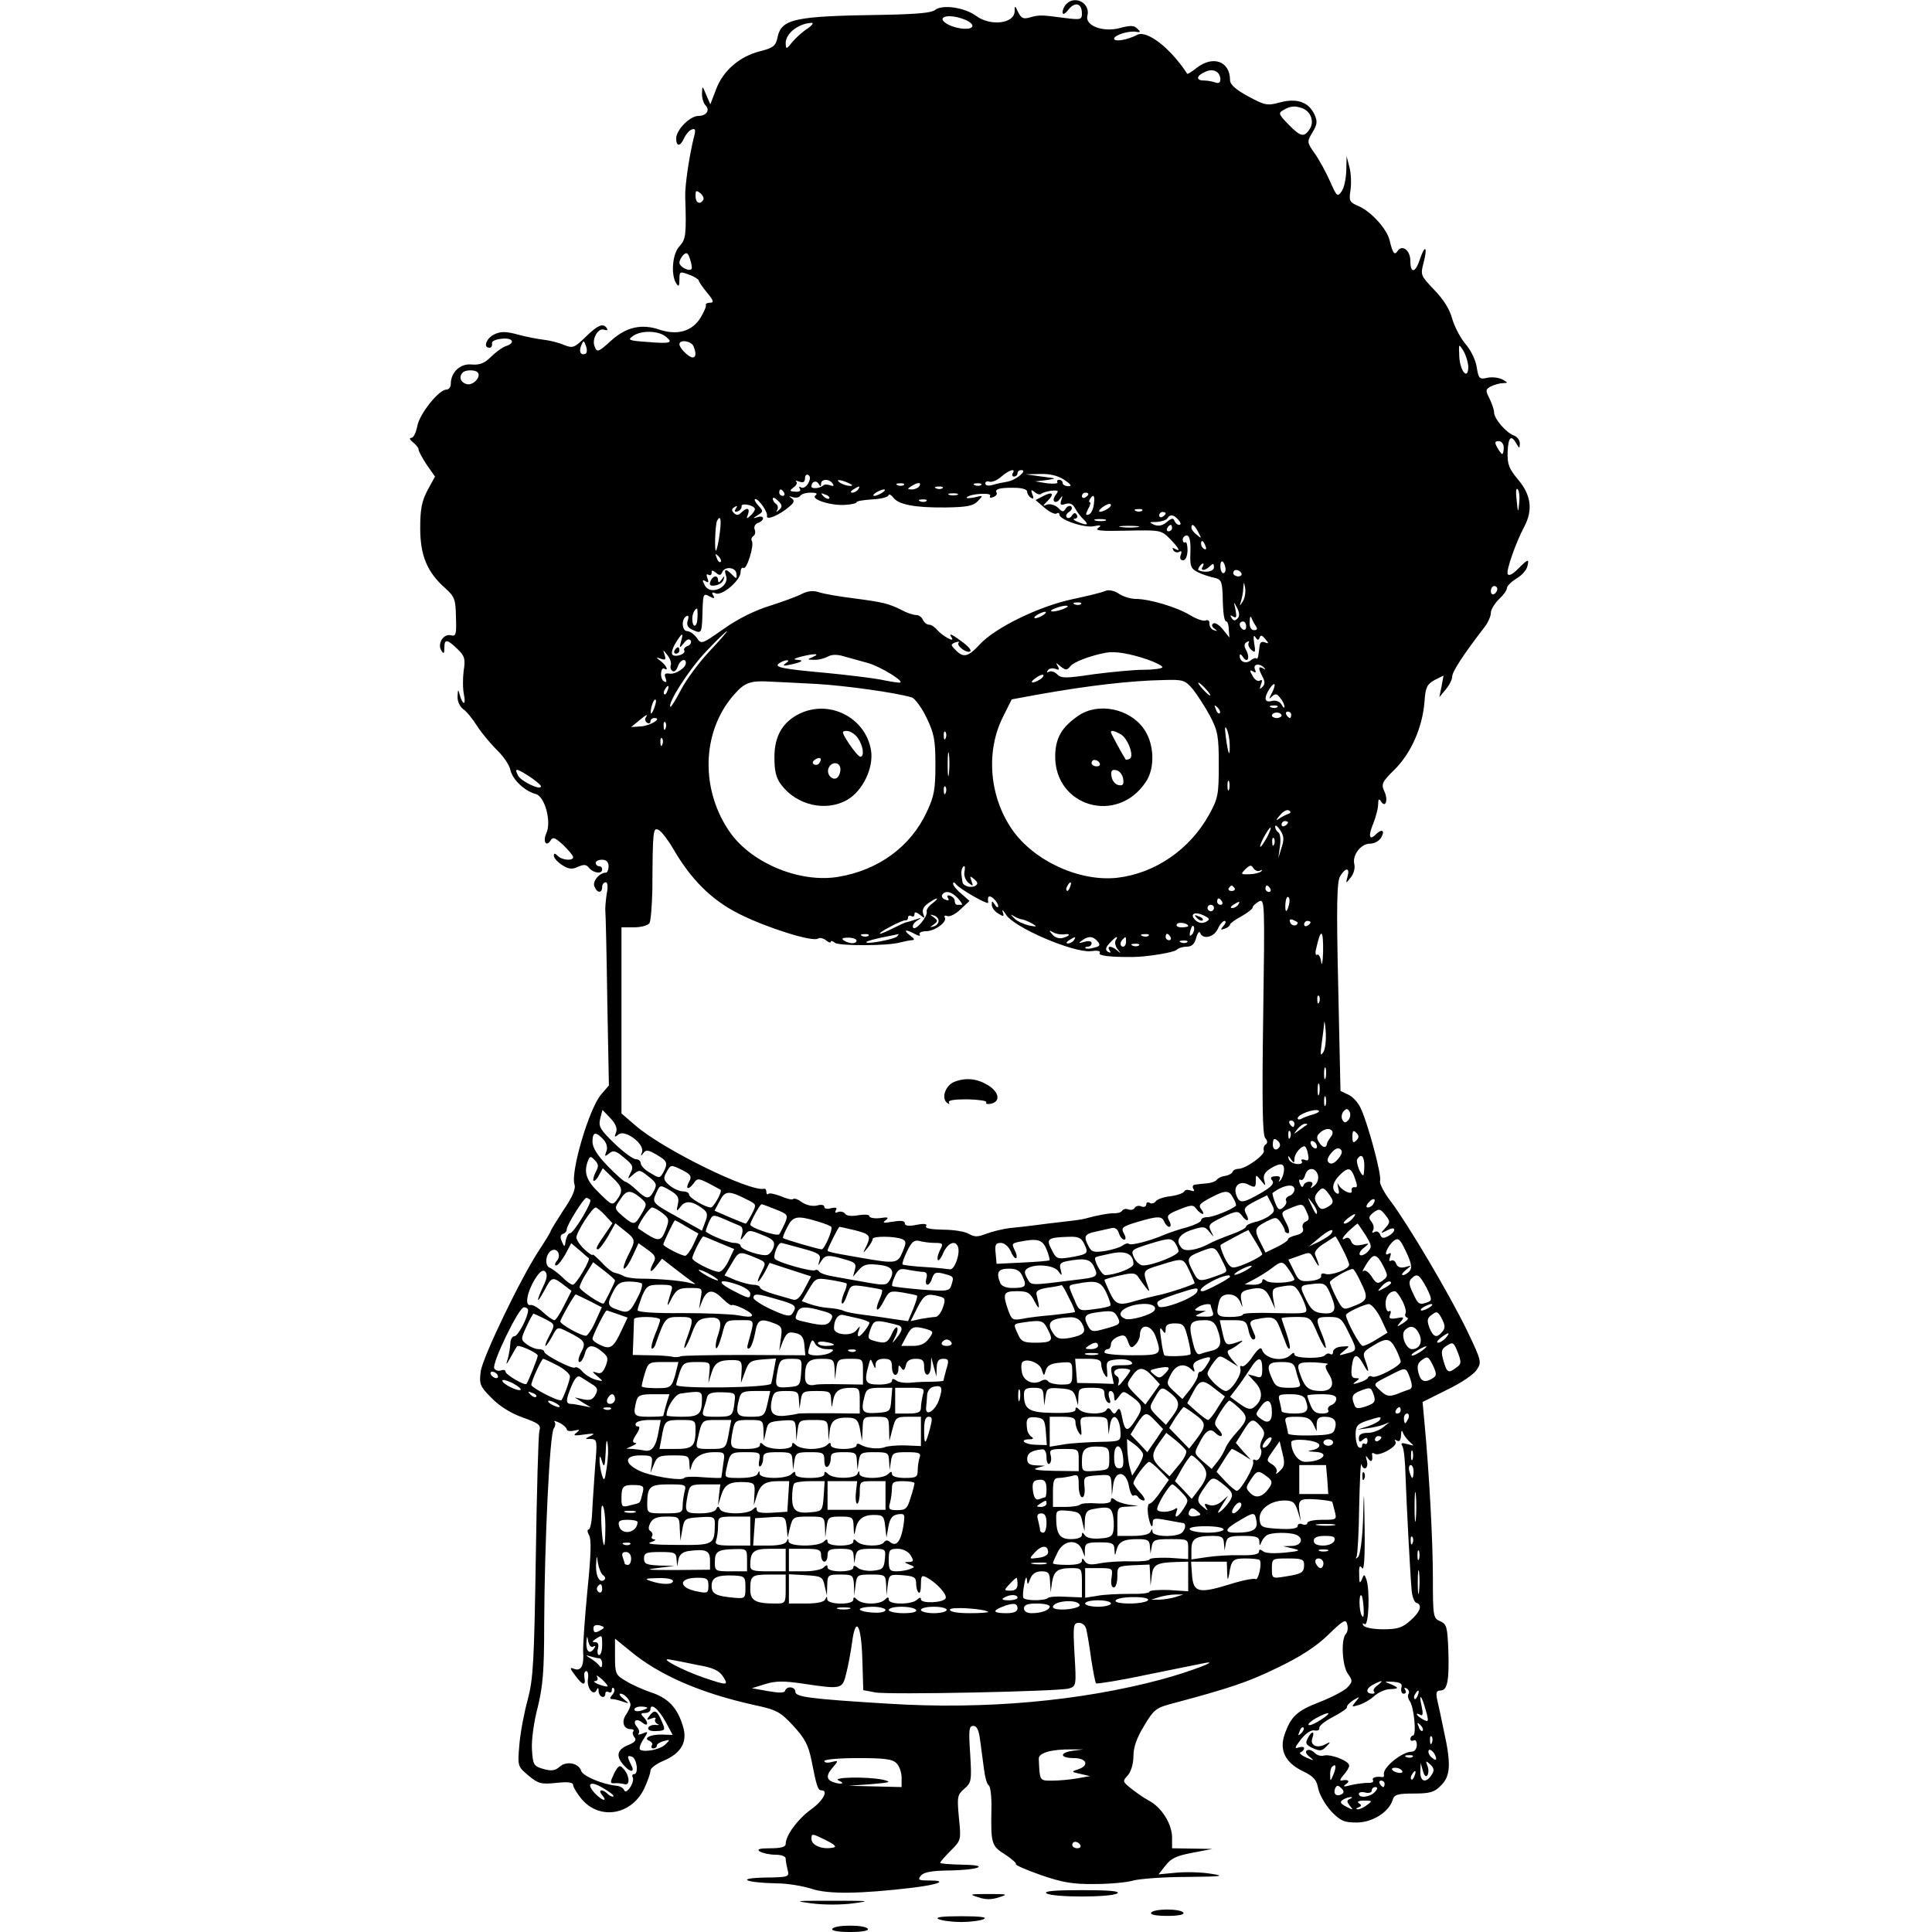 <?xml version="1.0" standalone="no"?>
<!DOCTYPE svg PUBLIC "-//W3C//DTD SVG 20010904//EN"
 "http://www.w3.org/TR/2001/REC-SVG-20010904/DTD/svg10.dtd">
<svg version="1.0" xmlns="http://www.w3.org/2000/svg"
 width="600pt" height="600pt" viewBox="0 0 600 600"
 preserveAspectRatio="xMidYMid meet">
<g transform="translate(0,600) scale(0.1,-0.1)"
fill="#000000" stroke="none">
<path d="M3312 5988 c-7 -7 -12 -18 -12 -26 0 -9 7 -6 18 8 21 26 42 20 42
-12 0 -19 -4 -20 -52 -14 -75 10 -80 10 -109 2 -21 -6 -27 -3 -37 16 -10 22
-11 22 -11 2 -2 -38 -76 -46 -120 -13 -36 26 -105 36 -127 18 -11 -9 -57 -13
-157 -15 -284 -4 -321 -12 -333 -73 -5 -23 -13 -30 -53 -40 -64 -16 -115 -60
-137 -118 l-18 -47 -13 30 c-12 29 -12 29 -13 3 0 -14 5 -30 11 -36 15 -15 3
-33 -22 -33 -26 0 -69 -43 -69 -70 0 -26 13 -26 25 2 6 12 16 24 24 26 11 4
12 -2 6 -24 -14 -56 -28 -149 -27 -184 4 -120 2 -133 -18 -155 -22 -23 -27
-88 -10 -115 8 -12 10 -9 10 12 0 25 1 26 30 15 17 -6 30 -15 30 -18 0 -4 12
-21 26 -38 20 -24 22 -31 10 -31 -9 0 -15 -3 -14 -7 2 -5 -6 -22 -16 -39 -26
-43 -72 -56 -127 -38 -55 19 -103 9 -149 -32 -43 -39 -46 -40 -54 -18 -8 22
12 57 30 50 9 -3 12 -1 9 4 -11 18 -28 11 -66 -26 -36 -35 -40 -36 -68 -25
-16 7 -45 14 -63 16 -18 2 -54 9 -80 16 -36 10 -53 10 -72 1 -25 -11 -37 -42
-16 -42 6 0 9 6 8 13 -2 7 10 13 30 15 35 4 44 -13 13 -23 -10 -3 -31 -18 -46
-33 -20 -20 -35 -26 -60 -24 -35 4 -65 -24 -65 -60 0 -10 -6 -18 -14 -18 -23
0 -83 -75 -90 -113 -4 -21 -12 -37 -19 -37 -7 0 -4 -6 6 -14 9 -7 17 -17 17
-22 0 -5 11 -26 25 -47 l26 -37 -23 -42 c-18 -34 -23 -59 -23 -118 0 -86 22
-137 77 -186 30 -27 33 -35 34 -90 2 -55 0 -61 -16 -57 -23 6 -43 -27 -29 -48
7 -11 9 -9 9 9 0 28 8 28 40 -3 23 -22 26 -31 20 -68 -3 -23 -3 -57 1 -75 7
-35 -5 -32 -14 3 -4 15 -5 14 -6 -7 -1 -16 7 -32 17 -40 11 -7 30 -31 44 -53
14 -22 42 -55 61 -74 20 -19 39 -47 42 -62 7 -31 45 -66 79 -75 28 -7 49 -86
33 -121 -12 -26 -1 -45 13 -23 7 12 14 9 40 -15 16 -16 30 -32 30 -37 0 -12
-34 -10 -48 4 -9 9 -12 9 -12 0 0 -6 11 -19 25 -28 20 -13 31 -15 50 -6 18 8
26 8 35 -4 14 -16 40 -19 40 -4 0 6 -4 10 -10 10 -5 0 -10 5 -10 10 0 6 9 10
20 10 13 0 20 -7 20 -20 0 -11 -4 -20 -8 -20 -20 0 -43 -27 -36 -43 8 -21 24
-22 24 -2 0 8 5 15 11 15 6 0 8 -13 3 -37 -3 -21 -5 -45 -4 -53 1 -8 4 -133 6
-278 l5 -263 -25 -29 c-37 -45 -94 -238 -82 -278 5 -13 -6 -39 -34 -80 -22
-34 -40 -63 -40 -66 0 -2 -15 -27 -34 -56 -58 -87 -177 -335 -183 -379 -5 -39
-3 -46 33 -82 24 -25 60 -48 97 -61 51 -18 58 -24 52 -42 -3 -12 -8 -187 -11
-391 -5 -326 -8 -379 -25 -443 -11 -40 -23 -103 -26 -140 -6 -68 -5 -68 28
-96 30 -25 39 -28 86 -23 38 4 53 2 53 -7 0 -6 12 -26 27 -44 56 -65 153 -49
193 32 11 23 20 49 20 57 0 8 18 21 39 30 57 24 77 59 62 108 -17 57 -46 88
-99 105 -26 9 -62 25 -79 36 -31 18 -33 23 -33 75 l0 56 48 -39 c89 -74 217
-130 384 -167 70 -15 81 -21 121 -64 36 -39 47 -59 57 -107 16 -82 20 -94 31
-94 23 0 5 -33 -33 -60 -41 -30 -78 -80 -78 -107 0 -9 -16 -13 -47 -13 -35 0
-44 -3 -33 -10 8 -5 30 -10 48 -10 19 0 32 -5 32 -12 0 -7 3 -23 6 -35 6 -22
4 -23 -72 -24 -91 -2 -59 -16 39 -18 32 0 80 -8 108 -17 51 -17 151 -16 317 4
80 10 106 22 47 22 -32 0 -36 2 -25 15 9 11 33 15 84 16 96 1 135 17 44 18
-38 1 -68 3 -68 6 0 3 15 20 33 38 32 32 32 33 25 102 -6 65 -5 71 17 90 22
19 23 25 18 108 -5 75 -4 87 10 87 11 0 17 -13 21 -45 3 -25 9 -65 12 -90 3
-24 9 -47 15 -50 5 -4 9 -36 8 -73 -2 -107 0 -115 42 -141 21 -14 36 -27 34
-30 -3 -3 32 -18 77 -34 67 -23 99 -29 168 -28 47 0 101 5 120 11 19 5 93 11
165 11 112 1 122 3 75 10 -30 5 -79 6 -109 3 l-53 -5 22 28 c17 22 35 30 83
39 l62 12 -62 1 -63 1 0 33 c0 42 -32 94 -72 115 -17 9 -42 27 -57 39 -25 20
-25 22 -8 40 10 12 17 36 17 59 0 27 10 57 33 94 29 49 37 56 82 68 184 49
241 68 333 113 71 34 120 66 157 102 47 46 55 50 59 32 3 -11 1 -24 -4 -29
-16 -16 -12 -99 6 -124 15 -21 15 -25 -1 -42 -10 -11 -49 -31 -87 -46 -70 -27
-89 -44 -109 -102 -16 -48 3 -86 56 -112 35 -17 44 -27 49 -55 4 -19 22 -50
40 -70 29 -30 40 -35 79 -35 49 0 100 32 112 70 5 17 16 20 66 20 50 0 64 4
84 25 30 29 32 67 9 170 -8 39 -17 82 -21 98 -4 21 -2 27 11 27 21 0 27 31 24
125 -3 72 -5 81 -25 90 -22 9 -23 15 -23 135 0 117 -12 333 -26 480 l-6 66 76
38 c42 20 84 48 92 62 16 23 15 28 -30 122 -56 115 -181 326 -236 400 -22 28
-37 58 -34 65 6 16 -40 187 -62 229 -8 16 -25 34 -38 39 l-23 11 -7 323 c-6
257 -4 328 6 344 17 28 31 27 23 -1 -6 -23 -6 -23 10 -3 9 11 14 29 11 41 -7
28 20 64 49 64 14 0 29 9 35 20 12 22 1 27 -18 8 -20 -20 -23 -3 -7 35 8 20
15 47 15 59 0 17 3 19 9 9 14 -22 23 5 10 32 -10 22 -7 29 34 69 50 51 85 130
91 210 3 44 8 53 31 66 l28 14 -6 -33 -7 -34 20 24 c11 13 20 31 20 40 0 15
35 69 100 153 11 14 20 34 20 45 0 10 12 29 25 42 14 13 25 28 25 35 0 6 13
19 29 29 16 9 31 26 34 37 7 26 3 25 -29 -7 -17 -17 -29 -23 -32 -15 -4 13 26
98 52 147 27 51 21 98 -19 145 -29 35 -34 48 -33 86 2 47 11 55 27 27 10 -17
10 -17 11 0 0 10 -8 20 -17 24 -25 8 -63 53 -63 72 0 9 -7 28 -14 43 -13 25
-13 29 4 38 10 5 27 10 37 10 17 1 17 1 0 11 -11 6 -31 9 -47 6 -26 -6 -28 -3
-34 33 -3 22 -19 54 -35 72 -16 19 -34 54 -41 78 -8 30 -27 60 -56 90 -42 44
-43 46 -33 84 13 49 5 59 -11 12 -14 -44 -30 -47 -30 -6 0 33 -26 52 -40 30
-9 -14 -15 -6 -24 32 -8 37 -59 92 -97 108 -28 12 -30 16 -25 49 3 20 2 52 -3
71 l-9 35 -1 -46 c-1 -25 -7 -54 -15 -64 -12 -17 -15 -15 -35 31 -12 27 -33
66 -47 86 -25 36 -26 37 -8 67 15 25 16 34 6 56 -18 38 -54 51 -107 37 -40
-11 -47 -9 -99 19 -39 21 -56 37 -56 50 0 59 -53 78 -104 38 -15 -12 -28 -20
-29 -18 -52 80 -125 136 -155 121 -30 -16 -72 -23 -72 -12 0 11 47 26 70 21
12 -2 13 0 2 10 -9 10 -21 11 -54 2 -52 -14 -109 7 -101 38 10 38 -37 65 -65
37z m-318 -48 c14 -5 26 -14 26 -20 0 -14 -43 -12 -74 3 -44 23 -4 37 48 17z
m-485 -28 c-15 -9 -36 -28 -48 -42 -19 -24 -20 -24 -21 -4 0 30 39 61 80 63 8
1 3 -7 -11 -17z m1281 -159 c0 -10 -6 -13 -16 -9 -9 3 -24 6 -35 6 -26 0 -24
15 4 27 25 12 47 0 47 -24z m254 -89 c27 -10 38 -41 24 -64 -18 -28 -29 -25
-67 14 -31 32 -32 35 -14 45 21 12 35 13 57 5z m-1860 -285 c-10 -16 -24 -9
-24 12 0 18 2 19 15 9 8 -7 12 -16 9 -21z m-37 -215 c-8 -8 -37 8 -37 20 0 7
6 18 12 24 10 10 15 7 21 -13 5 -15 7 -28 4 -31z m-81 -208 c27 -21 17 -24
-55 -18 -58 4 -63 6 -46 18 24 18 76 18 101 0z m-248 -55 c-15 -5 -21 7 -13
26 7 17 8 17 15 -2 4 -11 3 -22 -2 -24z m336 23 c9 -22 7 -34 -3 -34 -12 0
-41 29 -41 41 0 16 38 10 44 -7z m2406 -62 c0 -44 -25 -17 -28 29 -2 43 -2 43
13 19 8 -14 14 -35 15 -48z m-3077 -18 c13 -13 -13 -42 -33 -37 -20 5 -26 23
-13 36 8 9 38 9 46 1z m3187 -234 c0 -11 -2 -20 -5 -20 -2 0 -9 9 -15 20 -9
16 -8 20 5 20 8 0 15 -9 15 -20z m-1525 -80 c-3 -5 -1 -10 4 -10 6 0 11 5 11
10 0 6 5 10 12 10 21 0 -18 -32 -44 -36 -12 -2 -33 -6 -45 -10 -14 -4 -23 -2
-23 5 0 5 6 8 13 5 7 -2 24 4 37 16 24 21 46 27 35 10z m-635 -31 c-6 -11 -16
-16 -22 -13 -6 4 -8 3 -4 -4 4 -7 -2 -10 -14 -9 -18 1 -19 3 -6 13 9 6 13 14
9 18 -4 4 0 4 10 0 12 -4 17 -1 17 11 0 9 5 13 10 10 7 -4 7 -13 0 -26z m795
11 c21 -14 25 -20 13 -20 -10 0 -18 5 -18 10 0 6 -5 10 -11 10 -5 0 -8 -4 -5
-8 2 -4 -12 -5 -32 -3 l-37 6 35 4 c33 5 33 5 -15 11 l-50 7 45 1 c30 1 55 -5
75 -18z m-755 -12 c0 15 26 16 36 0 5 -7 2 -9 -8 -5 -9 3 -19 3 -22 -1 -10 -9
-36 -11 -36 -3 0 15 14 21 22 9 6 -10 8 -10 8 0z m85 2 c13 -6 15 -9 5 -9 -8
0 -22 4 -30 9 -18 12 -2 12 25 0z m172 -6 c-3 -3 -12 -4 -19 -1 -8 3 -5 6 6 6
11 1 17 -2 13 -5z m48 -4 c-3 -5 -14 -10 -23 -10 -15 0 -15 2 -2 10 20 13 33
13 25 0z m192 4 c-3 -3 -12 -4 -19 -1 -8 3 -5 6 6 6 11 1 17 -2 13 -5z m-382
-14 c-3 -5 -12 -10 -18 -10 -7 0 -6 4 3 10 19 12 23 12 15 0z m262 4 c-3 -3
-12 -4 -19 -1 -8 3 -5 6 6 6 11 1 17 -2 13 -5z m263 -11 c0 -6 5 -15 12 -19 8
-5 9 -2 4 11 -5 14 -4 16 7 7 8 -7 17 -9 20 -6 4 4 18 8 32 10 22 2 24 0 14
-12 -6 -8 -9 -18 -5 -21 4 -4 12 -1 17 7 9 12 10 12 5 -3 -5 -15 -2 -17 13
-12 14 4 23 0 30 -14 6 -11 18 -27 27 -35 17 -17 10 -19 -21 -6 -11 5 -14 9
-7 9 7 1 10 6 6 12 -4 8 -9 7 -15 -2 -4 -7 -11 -10 -16 -6 -4 5 -1 12 7 17 8
5 11 12 7 17 -5 4 -12 1 -17 -6 -7 -12 -11 -12 -24 2 -10 9 -24 13 -34 10 -15
-6 -15 -5 1 11 23 23 16 31 -14 15 l-23 -12 28 -24 c15 -13 32 -21 37 -18 5 4
9 2 9 -3 0 -16 79 -43 108 -36 21 4 24 3 12 -6 -11 -8 11 -10 90 -8 103 2 106
2 133 -25 28 -29 36 -43 15 -31 -7 4 -8 3 -4 -5 4 -6 12 -8 18 -5 7 5 9 1 5
-9 -4 -11 -1 -17 7 -17 8 0 13 12 14 30 0 17 -3 28 -7 26 -4 -3 -8 1 -8 8 0 7
6 13 13 13 8 0 12 -17 11 -51 -2 -44 1 -52 23 -63 14 -7 36 -14 50 -17 22 -5
25 -10 27 -53 1 -61 5 -83 12 -83 3 0 7 -11 7 -25 l2 -25 -20 25 c-11 14 -24
22 -30 19 -6 -4 -5 -10 3 -16 11 -8 11 -9 -1 -5 -8 2 -14 11 -14 20 1 9 -4 13
-12 10 -7 -3 -29 5 -49 17 -39 24 -125 50 -168 50 -15 0 -39 7 -52 16 -15 10
-32 13 -42 9 -10 -5 -56 -16 -103 -26 -103 -22 -239 -88 -287 -140 -37 -40
-51 -43 -76 -17 -15 15 -15 17 0 23 10 3 14 3 10 -1 -8 -9 25 -34 36 -27 5 3
-6 16 -24 29 -36 27 -44 29 -33 13 10 -16 -29 6 -46 25 -7 9 -18 16 -25 16 -7
0 -15 7 -19 15 -3 8 -12 15 -21 15 -9 0 -30 7 -46 16 -40 20 -58 24 -149 36
-41 5 -88 13 -104 18 -21 7 -36 5 -55 -4 -14 -8 -59 -24 -99 -37 -46 -14 -99
-40 -143 -71 -70 -49 -71 -50 -85 -29 -9 12 -22 21 -30 21 -16 0 -19 36 -3 46
7 4 9 0 5 -13 -5 -14 0 -23 17 -30 27 -12 27 -11 29 69 2 43 3 46 21 36 15 -8
18 -7 12 3 -6 9 -3 11 8 6 20 -8 77 41 77 66 0 10 4 16 9 13 10 -6 34 70 26
84 -3 5 -1 11 4 15 6 3 8 12 5 20 -4 8 1 18 10 21 22 8 20 25 -1 18 -16 -5
-16 -4 0 6 18 11 18 13 1 31 -9 10 -13 19 -8 19 11 0 39 -41 36 -52 -4 -16 39
2 71 30 14 12 15 18 5 25 -9 6 -8 7 4 3 10 -3 20 -1 23 4 4 6 18 10 33 10 17
0 22 -3 15 -8 -18 -12 47 -33 91 -30 20 1 36 5 36 8 0 4 21 7 48 9 26 1 49 7
51 12 1 6 8 3 15 -6 16 -22 66 -32 163 -31 67 1 86 5 100 20 17 18 17 18 -12
11 -16 -3 -27 -3 -22 1 11 11 79 15 72 4 -3 -6 1 -7 9 -4 9 3 14 10 11 14 -7
11 10 16 56 15 23 0 39 -5 39 -12z m1528 -34 c-3 -33 -4 -33 -8 8 -3 23 -2 39
3 34 5 -5 7 -24 5 -42z m-2283 31 c3 -5 1 -10 -4 -10 -6 0 -11 5 -11 10 0 6 2
10 4 10 3 0 8 -4 11 -10z m305 0 c-8 -5 -19 -10 -25 -10 -5 0 -3 5 5 10 8 5
20 10 25 10 6 0 3 -5 -5 -10z m-165 -18 c-3 -3 -11 0 -18 7 -9 10 -8 11 6 5
10 -3 15 -9 12 -12z m398 11 c-7 -2 -19 -2 -25 0 -7 3 -2 5 12 5 14 0 19 -2
13 -5z m407 3 c0 -3 -4 -8 -10 -11 -5 -3 -10 -1 -10 4 0 6 5 11 10 11 6 0 10
-2 10 -4z m-960 -49 c-10 -9 -11 -9 -6 0 3 6 2 14 -4 18 -5 3 -10 11 -10 16 0
6 7 3 16 -6 14 -13 14 -19 4 -28z m977 16 c-2 -15 -9 -29 -16 -31 -10 -3 -10
0 -2 17 7 11 9 21 6 21 -4 0 -3 5 0 10 11 18 16 11 12 -17z m-520 11 c-3 -3
-12 -4 -19 -1 -8 3 -5 6 6 6 11 1 17 -2 13 -5z m-533 -23 c2 -3 -3 -13 -12
-21 -14 -13 -15 -12 -9 3 7 20 -4 22 -21 5 -9 -9 -15 -9 -23 -1 -8 8 -7 13 2
18 8 6 10 4 4 -5 -5 -8 -3 -11 6 -8 8 3 13 10 12 16 -2 10 34 5 41 -7z m1096
-1 c-24 -15 -37 -11 -16 5 11 8 22 12 25 9 3 -3 -1 -9 -9 -14z m107 -6 c-3 -3
-12 -4 -19 -1 -8 3 -5 6 6 6 11 1 17 -2 13 -5z m73 -8 c0 -3 -4 -8 -10 -11 -5
-3 -10 -1 -10 4 0 6 5 11 10 11 6 0 10 -2 10 -4z m40 -21 c8 -9 8 -15 2 -15
-6 0 -12 6 -15 13 -3 9 -9 8 -23 -4 -13 -11 -25 -14 -39 -9 -18 8 -17 9 7 9
15 1 30 6 33 11 9 14 21 12 35 -5z m-1425 -42 c-3 -26 -9 -50 -11 -53 -6 -6
-3 81 3 93 11 20 14 2 8 -40z m1198 40 c-7 -2 -21 -2 -30 0 -10 3 -4 5 12 5
17 0 24 -2 18 -5z m100 -20 c-13 -2 -35 -2 -50 0 -16 2 -5 4 22 4 28 0 40 -2
28 -4z m107 -3 c0 -5 -5 -10 -11 -10 -5 0 -7 5 -4 10 3 6 8 10 11 10 2 0 4 -4
4 -10z m81 -12 c11 -21 11 -22 -4 -9 -10 7 -17 17 -17 22 0 15 9 10 21 -13z
m23 -44 c3 -8 2 -12 -4 -9 -6 3 -10 10 -10 16 0 14 7 11 14 -7z m-1506 -49
c-3 -3 -9 2 -12 12 -6 14 -5 15 5 6 7 -7 10 -15 7 -18z m1568 -20 c1 -8 -2
-15 -7 -15 -5 0 -9 10 -9 22 0 23 12 17 16 -7z m-71 5 c-9 -14 8 -13 23 2 9 9
12 9 12 -4 0 -13 -27 -18 -48 -9 -5 2 8 21 14 21 3 0 2 -4 -1 -10z m-1448 -22
c2 -16 0 -17 -13 -3 -20 20 -27 19 -19 -4 11 -34 -49 -62 -66 -29 -9 16 -8 19
2 13 9 -6 11 -3 6 9 -4 10 -3 15 3 11 6 -3 10 -1 10 6 0 9 3 9 14 0 10 -9 15
-8 19 2 7 19 43 16 44 -5z m1568 2 c3 -5 -1 -10 -9 -10 -9 0 -16 5 -16 10 0 6
4 10 9 10 6 0 13 -4 16 -10z m5 -87 c-11 -17 -11 -17 -6 0 3 10 7 28 7 40 2
22 2 22 6 0 2 -12 -1 -30 -7 -40z m790 38 c0 -6 -4 -13 -10 -16 -5 -3 -10 1
-10 9 0 9 5 16 10 16 6 0 10 -4 10 -9z m-1293 -47 c-3 -3 -12 -4 -19 -1 -8 3
-5 6 6 6 11 1 17 -2 13 -5z m486 -45 c-8 -8 -13 -7 -18 2 -6 8 -4 10 5 4 10
-6 11 -1 7 21 -6 27 -6 27 5 6 8 -16 8 -26 1 -33z m-538 31 c-11 -5 -27 -9
-35 -9 -9 0 -8 4 5 9 11 5 27 9 35 9 9 0 8 -4 -5 -9z m-1139 -29 c-1 -31 -16
-33 -16 -2 0 15 8 31 15 31 1 0 2 -13 1 -29z m1074 9 c-8 -5 -19 -10 -25 -10
-5 0 -3 5 5 10 8 5 20 10 25 10 6 0 3 -5 -5 -10z m661 -36 c5 -7 3 -11 -6 -11
-10 0 -15 10 -14 26 0 16 3 20 6 11 3 -8 10 -20 14 -26z m-31 0 c0 -8 -4 -12
-10 -9 -5 3 -10 10 -10 16 0 5 5 9 10 9 6 0 10 -7 10 -16z m-1667 -77 c-32
-34 -72 -88 -88 -119 -16 -31 -31 -55 -33 -53 -10 10 59 118 111 172 33 35 62
63 65 63 2 0 -22 -28 -55 -63z m-88 31 c-6 -22 -5 -22 9 -5 9 12 16 14 21 8 3
-6 -1 -14 -9 -17 -9 -3 -14 -10 -11 -14 6 -10 -24 -22 -36 -14 -5 3 -2 18 8
35 21 35 27 37 18 7z m1797 12 c3 9 8 7 17 -4 12 -14 12 -16 -1 -11 -9 4 -15
0 -16 -10 -1 -8 -3 -22 -4 -30 -1 -8 -4 -13 -6 -10 -3 3 -11 0 -18 -6 -15 -12
-34 -4 -34 14 0 7 4 6 10 -3 13 -21 23 -5 11 19 -8 14 -8 22 1 27 6 4 9 3 6
-2 -3 -5 0 -15 8 -22 12 -11 14 -8 9 20 -3 21 -2 28 4 19 6 -10 10 -10 13 -1z
m-1829 -86 c-2 -7 0 -15 6 -18 5 -4 12 3 16 14 6 20 25 28 25 11 0 -15 -32
-36 -51 -33 -14 2 -17 -1 -12 -14 4 -11 3 -15 -5 -10 -6 3 -10 15 -9 26 1 10
5 16 9 14 16 -10 8 9 -9 22 -17 13 -17 14 0 8 13 -5 16 -2 11 12 -6 18 -5 17
9 -1 8 -10 13 -25 10 -31z m1480 18 c26 -9 47 -20 47 -24 0 -4 -26 -8 -57 -8
-32 0 -103 -7 -157 -14 -86 -13 -101 -13 -113 0 -8 8 -19 11 -25 8 -7 -4 -8
-2 -4 4 4 6 14 8 23 5 12 -5 14 -3 8 8 -7 12 -6 12 9 -1 16 -12 20 -12 30 1
10 13 62 33 111 42 28 5 72 -2 128 -21z m-1038 8 c-19 -8 -19 -9 3 -9 13 -1
32 4 43 10 13 7 30 7 52 0 18 -5 50 -14 72 -20 38 -10 121 -61 98 -61 -6 0
-33 4 -61 10 -29 5 -102 14 -164 20 -143 13 -167 18 -147 31 19 12 38 11 19
-1 -11 -8 -7 -9 15 -4 37 8 44 14 19 15 -12 1 -7 4 11 9 42 11 65 11 40 0z
m1402 -35 c4 -4 2 -5 -4 -1 -16 9 -16 1 -2 -26 8 -15 8 -23 -1 -32 -8 -8 -9
-6 -4 8 5 13 4 17 -4 12 -6 -3 -16 3 -22 15 -10 17 -9 20 1 14 9 -6 11 -4 6 7
-6 17 16 19 30 3z m-697 -35 c-24 -15 -36 -11 -14 4 10 8 21 12 24 10 2 -3 -2
-9 -10 -14z m-695 -14 c88 -5 248 -27 297 -42 9 -3 30 -31 45 -62 24 -50 28
-69 28 -147 0 -77 -4 -98 -27 -147 -50 -107 -149 -180 -274 -201 -117 -20
-265 40 -334 134 -96 133 -92 316 9 431 34 39 51 45 116 41 22 -1 85 -4 140
-7z m1170 -17 c14 -18 38 -55 53 -83 24 -46 27 -62 27 -151 0 -92 -2 -104 -30
-155 -60 -108 -167 -182 -285 -196 -117 -13 -259 52 -327 150 -71 103 -82 243
-28 350 l27 54 87 16 c153 27 281 42 383 44 63 2 68 0 93 -29z m40 1 c10 -11
16 -20 13 -20 -3 0 -13 9 -23 20 -10 11 -16 20 -13 20 3 0 13 -9 23 -20z m205
-12 c-10 -19 -10 -21 0 -11 11 10 16 9 26 -5 8 -9 13 -21 13 -27 0 -5 -4 -3
-9 7 -6 10 -18 14 -30 11 -23 -6 -26 8 -8 37 17 26 23 17 8 -12z m-1877 7 c-3
-9 -8 -14 -10 -11 -3 3 -2 9 2 15 9 16 15 13 8 -4z m-42 -56 c-5 -13 -10 -19
-10 -12 -1 15 10 45 15 40 3 -2 0 -15 -5 -28z m1757 -14 c-3 -3 -9 2 -12 12
-6 14 -5 15 5 6 7 -7 10 -15 7 -18z m179 19 c-3 -3 -12 -4 -19 -1 -8 3 -5 6 6
6 11 1 17 -2 13 -5z m13 -26 c0 -4 -7 -8 -15 -8 -8 0 -15 4 -15 8 0 5 7 9 15
9 8 0 15 -4 15 -9z m30 2 c0 -5 -2 -10 -4 -10 -3 0 -8 5 -11 10 -3 6 -1 10 4
10 6 0 11 -4 11 -10z m-2005 -9 c-3 -5 -1 -12 5 -16 5 -3 10 -1 10 4 0 6 5 11
12 11 26 0 -12 -24 -42 -26 l-30 -2 22 18 c26 22 32 24 23 11z m62 -33 c-3 -8
-6 -5 -6 6 -1 11 2 17 5 13 3 -3 4 -12 1 -19z m1752 -52 c1 -42 -5 -29 -12 24
-4 30 -3 38 3 25 5 -11 9 -33 9 -49z m-882 22 c-3 -8 -6 -5 -6 6 -1 11 2 17 5
13 3 -3 4 -12 1 -19z m-880 -20 c-3 -8 -6 -5 -6 6 -1 11 2 17 5 13 3 -3 4 -12
1 -19z m890 -90 c-2 -18 -4 -6 -4 27 0 33 2 48 4 33 2 -15 2 -42 0 -60z
m-1302 -10 c19 -13 35 -26 35 -30 0 -14 -61 15 -71 33 -13 25 -6 24 36 -3z
m2172 -40 c-3 -7 -5 -2 -5 12 0 14 2 19 5 13 2 -7 2 -19 0 -25z m-880 -10 c-3
-8 -6 -5 -6 6 -1 11 2 17 5 13 3 -3 4 -12 1 -19z m1063 -66 c-8 -3 -22 -10
-30 -16 -8 -6 -7 -1 4 11 10 13 23 20 29 16 7 -4 6 -8 -3 -11z m0 -26 c0 -3
-4 -8 -10 -11 -5 -3 -10 -1 -10 4 0 6 5 11 10 11 6 0 10 -2 10 -4z m-20 -78
l-10 -33 5 37 c3 20 1 39 -5 43 -5 3 -10 11 -10 18 0 6 7 2 15 -10 12 -18 14
-29 5 -55z m-1890 -3 c57 -98 120 -160 205 -203 85 -43 228 -88 245 -77 6 4
17 1 25 -5 8 -7 15 -9 15 -5 0 4 6 3 13 -3 12 -10 164 -10 202 1 11 3 27 6 35
7 12 0 11 4 -4 15 -23 18 -14 20 16 4 11 -6 18 -7 14 -1 -3 5 6 10 20 10 27 0
67 29 58 43 -3 5 1 7 8 4 7 -3 26 6 41 21 l28 26 -25 22 c-15 12 -26 26 -26
31 0 6 3 6 8 0 10 -15 103 -68 101 -58 -3 20 2 24 16 13 8 -7 15 -18 15 -24 0
-6 -5 -4 -10 4 -9 13 -10 13 -10 0 0 -8 9 -21 20 -27 17 -11 19 -10 14 5 -3 9
1 6 10 -8 23 -40 211 -120 264 -114 21 3 31 1 27 -6 -5 -8 34 -13 105 -12 40
0 126 14 134 22 6 6 20 10 32 10 15 0 24 8 29 28 4 15 10 21 12 15 8 -22 43
-14 55 12 6 14 16 25 21 25 5 0 4 -7 -3 -15 -11 -13 -10 -14 4 -9 9 3 16 9 16
13 0 3 16 15 35 25 19 11 35 23 35 27 0 5 9 13 19 19 19 10 19 2 14 -355 -4
-271 -2 -369 6 -379 8 -9 8 -16 2 -20 -6 -4 -8 -12 -6 -19 5 -13 -56 -57 -79
-57 -8 0 -16 -4 -18 -9 -1 -5 -12 -11 -23 -13 -11 -1 -23 -7 -26 -12 -4 -5
-17 -10 -30 -11 -13 -1 -30 -3 -37 -4 -7 0 -10 -6 -6 -13 5 -7 2 -9 -9 -5 -9
3 -17 2 -19 -3 -2 -5 -21 -12 -42 -15 -22 -2 -43 -10 -47 -16 -4 -6 -12 -8
-18 -5 -6 4 -11 2 -11 -4 0 -7 -7 -10 -15 -7 -8 4 -17 2 -21 -4 -3 -6 -12 -8
-20 -5 -7 3 -16 1 -19 -4 -3 -5 -13 -8 -23 -8 -17 1 -58 -7 -90 -16 -9 -3 -39
-7 -67 -10 -27 -3 -68 -8 -90 -11 -22 -3 -58 -7 -80 -9 -22 -3 -55 -11 -73
-18 -26 -10 -36 -10 -53 0 -11 7 -47 13 -80 13 -39 1 -57 4 -53 11 5 7 -5 9
-30 4 -24 -5 -36 -3 -36 5 0 8 -12 9 -37 5 -29 -5 -34 -4 -23 4 12 9 8 11 -17
7 -18 -2 -33 1 -33 6 0 5 -15 6 -34 3 -21 -4 -37 -2 -41 4 -4 6 -14 9 -22 6
-9 -4 -11 -2 -7 6 5 7 0 9 -14 6 -12 -4 -22 -2 -22 4 0 6 -10 8 -23 4 -14 -3
-33 1 -46 10 -12 9 -25 14 -28 10 -3 -3 -20 1 -38 9 -19 7 -36 11 -39 7 -3 -3
-6 0 -6 6 0 7 -3 11 -7 10 -44 -10 -314 122 -400 197 l-43 37 0 289 0 289 39
0 c22 0 43 6 48 13 4 6 8 55 9 107 1 183 2 192 20 182 9 -5 29 -31 44 -57z
m1845 35 c-9 -16 -18 -30 -21 -30 -2 0 2 14 11 30 9 17 18 30 21 30 2 0 -2
-13 -11 -30z m22 -22 c-3 -8 -6 -5 -6 6 -1 11 2 17 5 13 3 -3 4 -12 1 -19z
m-44 -82 c7 4 8 3 4 -2 -4 -4 -21 -9 -37 -9 -27 -1 -28 0 -12 16 14 13 18 14
25 2 5 -7 14 -10 20 -7z m-918 -5 c-2 -11 4 -26 13 -33 14 -11 15 -11 9 6 -6
16 -5 17 8 6 12 -10 13 -15 4 -21 -14 -8 -38 -1 -40 12 -1 5 -2 15 -3 22 -2
13 3 27 9 27 2 0 2 -9 0 -19z m328 -46 c-3 -9 -8 -14 -10 -11 -3 3 -2 9 2 15
9 16 15 13 8 -4z m511 -3 c3 -5 -1 -9 -9 -9 -8 0 -12 4 -9 9 3 4 7 8 9 8 2 0
6 -4 9 -8z m111 -2 c3 -5 1 -10 -4 -10 -6 0 -11 5 -11 10 0 6 2 10 4 10 3 0 8
-4 11 -10z m-970 -30 c10 -11 15 -20 12 -20 -4 0 -10 0 -14 0 -5 0 -8 5 -8 12
0 6 -6 13 -14 16 -8 3 -11 0 -7 -7 5 -7 1 -9 -8 -5 -9 3 -13 10 -10 15 9 15
30 10 49 -11z m1028 -20 c-7 -27 -13 -25 -11 4 1 14 5 23 9 20 4 -2 5 -13 2
-24z m-1108 4 c-11 -8 -19 -20 -17 -25 4 -15 -35 -61 -42 -50 -4 5 2 15 11 21
16 10 16 11 -2 5 -11 -4 -24 -8 -30 -9 -5 -1 -24 -10 -42 -19 -18 -9 -36 -17
-40 -17 -4 1 10 11 32 22 22 12 43 21 48 20 4 -1 7 3 7 9 0 5 5 7 10 4 6 -3
10 -1 10 6 0 8 5 7 17 -2 15 -12 16 -12 10 3 -4 12 1 23 16 33 28 20 38 19 12
-1z m900 6 c3 -5 1 -10 -4 -10 -6 0 -11 5 -11 10 0 6 2 10 4 10 3 0 8 -4 11
-10z m50 -10 c-3 -5 -12 -10 -18 -10 -7 0 -6 4 3 10 19 12 23 12 15 0z m-75
-10 c0 -5 -4 -10 -10 -10 -5 0 -10 5 -10 10 0 6 5 10 10 10 6 0 10 -4 10 -10z
m-25 -43 c-10 -5 -21 -4 -30 3 -22 19 -8 31 21 18 21 -10 23 -13 9 -21z m-830
3 c0 -7 -7 -15 -15 -17 -13 -4 -13 -3 0 6 13 10 13 12 0 22 -13 9 -13 10 0 6
8 -2 15 -10 15 -17z m262 4 c6 -1 19 -7 30 -13 15 -9 13 -10 -12 -5 -16 4 -37
13 -45 22 -13 13 -13 14 0 6 8 -5 20 -9 27 -10z m853 -9 c0 -12 -19 -12 -23 0
-4 9 -1 12 9 8 7 -3 14 -7 14 -8z m-340 -11 c0 -2 -9 -4 -21 -4 -11 0 -18 4
-14 10 5 8 35 3 35 -6z m380 12 c0 -3 -4 -8 -10 -11 -5 -3 -10 -1 -10 4 0 6 5
11 10 11 6 0 10 -2 10 -4z m-368 -38 c-8 -8 -9 -4 -5 13 4 13 8 18 11 10 2 -7
-1 -18 -6 -23z m-399 0 c23 4 22 -4 -3 -11 -11 -3 -25 2 -32 11 -11 13 -11 14
2 7 8 -5 23 -8 33 -7z m-606 -4 c-3 -3 -12 -4 -19 -1 -8 3 -5 6 6 6 11 1 17
-2 13 -5z m88 -3 c-11 -9 -103 -26 -94 -16 4 3 26 9 50 14 24 5 46 9 49 10 2
1 0 -3 -5 -8z m782 3 c-3 -3 -12 -4 -19 -1 -8 3 -5 6 6 6 11 1 17 -2 13 -5z
m68 -4 c3 -5 1 -10 -4 -10 -6 0 -11 5 -11 10 0 6 2 10 4 10 3 0 8 -4 11 -10z
m474 -47 c-1 -32 -4 -46 -6 -30 -2 15 -8 25 -13 22 -4 -3 -6 5 -3 17 15 68 23
64 22 -9z m-1449 36 c0 -11 -21 -11 -39 0 -9 6 -5 9 13 9 14 0 26 -4 26 -9z
m675 1 c-3 -5 -12 -10 -18 -10 -7 0 -6 4 3 10 19 12 23 12 15 0z m74 -4 c9
-11 7 -15 -11 -19 -12 -4 -24 -4 -27 -2 -2 3 1 5 7 5 7 0 12 5 12 11 0 6 -9 8
-22 4 -18 -5 -20 -4 -8 4 20 15 35 14 49 -3z m56 4 c-4 -6 -1 -19 6 -28 11
-14 11 -15 -1 -4 -18 15 -34 16 -24 0 5 -7 3 -8 -5 -4 -9 6 -8 13 5 27 19 21
29 25 19 9z m32 -5 c0 -8 -4 -15 -9 -15 -10 0 -11 14 -1 23 9 10 10 9 10 -8z
m190 -1 c-3 -3 -12 -4 -19 -1 -8 3 -5 6 6 6 11 1 17 -2 13 -5z m-150 -10 c-3
-3 -12 -4 -19 -1 -8 3 -5 6 6 6 11 1 17 -2 13 -5z m560 -176 c-3 -8 -6 -5 -6
6 -1 11 2 17 5 13 3 -3 4 -12 1 -19z m13 -155 c-9 -14 -10 -10 -6 22 3 22 7
51 8 65 1 14 3 4 5 -22 2 -26 -1 -56 -7 -65z m7 -80 c-3 -10 -5 -4 -5 12 0 17
2 24 5 18 2 -7 2 -21 0 -30z m-20 -50 c-3 -10 -5 -4 -5 12 0 17 2 24 5 18 2
-7 2 -21 0 -30z m20 -35 c-3 -7 -5 -2 -5 12 0 14 2 19 5 13 2 -7 2 -19 0 -25z
m-39 -29 c-15 -4 -31 -10 -37 -14 -6 -3 -11 -2 -11 2 0 12 52 31 65 24 5 -2
-3 -8 -17 -12z m110 -17 c-9 -10 -13 -10 -19 0 -4 7 -3 18 3 26 9 10 13 10 19
0 4 -7 3 -18 -3 -26z m-2275 -39 c-6 -15 -4 -16 8 -6 20 16 81 -29 73 -55 -5
-13 -4 -14 4 -3 8 11 15 10 41 -5 34 -20 36 -26 21 -55 -11 -19 -12 -19 -40
-2 -17 9 -30 23 -30 30 0 7 -7 13 -15 13 -9 0 -39 22 -67 49 -44 43 -50 52
-44 77 l7 27 25 -26 c16 -17 22 -32 17 -44z m2107 27 c0 -5 -2 -10 -4 -10 -3
0 -8 5 -11 10 -3 6 -1 10 4 10 6 0 11 -4 11 -10z m39 -3 c-2 -1 -13 -9 -24
-17 -19 -14 -19 -14 -6 3 7 9 18 17 24 17 6 0 8 -1 6 -3z m73 -39 c-5 -7 -11
-16 -11 -20 -2 -15 -14 -13 -25 5 -9 15 -7 21 8 33 23 17 46 3 28 -18z m-125
0 c-3 -8 -6 -5 -6 6 -1 11 2 17 5 13 3 -3 4 -12 1 -19z m205 -10 c-9 -9 -12
-7 -12 12 0 19 3 21 12 12 9 -9 9 -15 0 -24z m-2338 3 c10 -11 14 -25 9 -37
-6 -16 -5 -17 9 -6 13 11 21 8 47 -14 27 -22 29 -28 19 -47 -10 -21 -10 -21 8
-5 19 16 21 16 48 -6 25 -19 27 -25 17 -44 -15 -28 -22 -28 -55 3 -15 14 -30
25 -34 25 -4 0 -29 22 -55 49 -32 33 -47 57 -47 75 0 31 10 33 34 7z m2100
-22 c-10 -16 -23 -9 -21 10 1 15 4 17 14 9 7 -5 10 -14 7 -19z m116 0 c0 -6
-4 -7 -10 -4 -5 3 -10 11 -10 16 0 6 5 7 10 4 6 -3 10 -11 10 -16z m-28 -23
c4 -18 1 -23 -10 -18 -9 3 -13 1 -9 -5 3 -5 -3 -9 -15 -8 -12 1 -24 8 -26 16
-3 11 -1 11 7 -1 9 -13 11 -13 11 1 0 15 19 39 31 39 4 0 9 -11 11 -24z m93
-16 c-12 -14 -22 -17 -29 -10 -6 6 -3 16 9 30 12 14 22 17 29 10 6 -6 3 -16
-9 -30z m-2305 -40 c-6 -12 -9 -24 -7 -27 3 -2 11 5 17 17 l12 22 29 -28 c33
-31 35 -42 15 -70 -14 -18 -16 -18 -55 21 -40 38 -49 64 -35 100 6 15 9 15 21
2 12 -12 13 -19 3 -37z m2387 20 c0 -16 -2 -30 -3 -30 -9 0 -24 42 -19 50 12
19 22 10 22 -20z m-250 -20 c-2 -11 -7 -23 -12 -27 -4 -5 -5 -3 -1 4 4 8 -1
11 -13 10 -15 -1 -17 -5 -10 -13 7 -9 -1 -19 -33 -38 -58 -33 -68 -35 -78 -9
-12 30 11 49 39 33 18 -9 21 -8 21 12 0 21 0 21 16 2 15 -19 15 -19 10 1 -4
15 2 25 21 37 32 19 44 15 40 -12z m-1866 5 c25 -13 28 -19 19 -35 -13 -24 -2
-27 15 -4 10 15 14 15 46 -1 19 -10 35 -19 37 -20 6 -5 -22 -55 -30 -55 -17 0
-68 30 -68 40 0 6 -9 10 -19 10 -10 0 -29 8 -41 18 -19 16 -21 22 -11 40 14
26 14 26 52 7z m1972 -15 c3 -11 -2 -25 -11 -32 -12 -10 -14 -10 -8 0 4 7 2
12 -8 12 -8 0 -16 -5 -18 -12 -3 -7 -7 -5 -11 6 -4 9 -3 15 2 12 5 -3 11 3 14
14 7 26 33 26 40 0z m115 -10 c8 -22 8 -29 -1 -27 -7 1 -11 -4 -9 -11 3 -16
-33 1 -42 20 -3 7 -3 2 0 -11 4 -16 3 -21 -5 -17 -17 11 -13 34 9 56 27 27 36
25 48 -10z m-2103 -80 c-5 -23 -4 -24 9 -7 15 20 37 17 69 -7 14 -11 16 -19 7
-41 l-10 -27 -68 38 c-87 48 -88 48 -74 79 12 26 12 26 43 8 24 -14 29 -23 24
-43z m1915 46 c0 -8 -7 -17 -16 -20 -8 -3 -13 -10 -10 -15 3 -5 -1 -14 -9 -21
-12 -10 -16 -7 -25 15 -6 15 -9 29 -8 30 33 25 68 31 68 11z m106 -13 c18 -24
17 -31 -6 -43 -15 -8 -21 -6 -30 11 -9 15 -8 24 1 35 15 18 19 18 35 -3z
m-2138 -12 c22 -19 22 -20 5 -50 -22 -37 -24 -37 -59 -8 -26 23 -27 24 -9 50
20 32 32 33 63 8z m335 -8 c26 -13 27 -14 12 -43 -9 -17 -17 -30 -19 -30 -3 0
-25 9 -51 20 l-46 20 16 30 c17 33 28 34 88 3z m1507 6 c7 -11 10 -22 8 -24
-14 -12 -71 -35 -88 -35 -11 0 -20 -4 -20 -10 0 -5 -19 -14 -42 -21 -24 -6
-56 -17 -73 -24 -44 -19 -103 -34 -109 -28 -3 3 -11 1 -18 -4 -7 -6 -32 -14
-55 -18 -35 -5 -43 -4 -52 14 -17 31 -13 39 22 46 17 4 40 9 49 11 10 3 19 -3
23 -16 3 -11 11 -20 16 -20 6 0 6 8 -1 20 -9 17 -5 21 42 35 64 19 77 19 84 0
4 -8 10 -15 15 -15 6 0 6 8 0 19 -9 16 -4 21 32 35 37 15 43 15 53 1 6 -8 15
-15 19 -15 4 0 2 6 -4 14 -10 12 -6 18 26 35 49 26 60 26 73 0z m113 -54 c-10
-8 -30 -17 -45 -20 -16 -4 -28 -10 -28 -14 0 -5 -21 -16 -47 -25 -27 -10 -57
-22 -67 -28 -37 -20 -74 -26 -85 -15 -22 22 -11 44 29 57 37 12 42 12 56 -6
15 -18 15 -18 5 2 -10 20 -6 24 36 44 42 20 48 20 59 6 16 -23 27 -20 14 4 -9
17 -5 22 27 39 l38 19 13 -25 c12 -22 11 -26 -5 -38z m-2110 49 c7 -7 -51
-104 -63 -104 -5 0 -10 -10 -13 -22 -3 -22 -4 -22 -12 -4 -6 13 -5 21 3 24 7
2 12 8 12 14 0 13 53 98 61 98 3 0 8 -3 12 -6z m2257 -38 c0 -12 -5 -7 -19 24
-11 24 -11 24 3 6 9 -11 16 -24 16 -30z m175 25 c-3 -6 -11 -11 -17 -11 -6 0
-6 6 2 15 14 17 26 13 15 -4z m-1856 -17 c38 -15 39 -17 29 -42 -7 -15 -15
-31 -18 -35 -7 -8 -90 20 -90 30 0 8 30 63 35 63 3 0 22 -7 44 -16z m1649 -8
c9 -19 8 -25 -3 -30 -8 -3 -12 -12 -9 -20 4 -10 -2 -17 -20 -22 -14 -3 -26 -9
-26 -13 0 -4 -16 -15 -35 -24 l-35 -17 -15 30 c-21 41 -19 47 17 66 30 15 32
15 45 -2 7 -10 13 -21 13 -26 0 -4 5 -8 10 -8 6 0 4 14 -5 31 -18 35 -19 34
15 48 35 14 36 14 48 -13z m-2179 -10 l23 -25 -19 -28 c-30 -43 -35 -53 -26
-53 4 0 18 18 31 40 l23 41 29 -23 c35 -28 35 -29 10 -78 -11 -22 -16 -40 -12
-40 5 0 17 18 27 40 l18 39 28 -20 c24 -17 27 -24 19 -39 -16 -30 -11 -37 8
-12 l18 23 36 -28 c20 -15 44 -34 54 -41 17 -11 17 -12 -5 -6 -26 7 -97 13
-154 13 -21 0 -43 4 -50 8 -6 4 -19 8 -27 10 -8 1 -27 16 -42 33 -16 16 -28
27 -28 23 0 -3 -11 4 -25 17 -14 13 -25 30 -25 37 0 16 49 93 60 93 3 0 17
-11 29 -24z m179 6 c20 -16 21 -20 10 -50 -16 -41 -22 -41 -86 3 -6 5 34 65
43 65 6 0 20 -8 33 -18z m2244 -46 c-16 -18 -16 -18 6 -7 13 7 22 8 22 2 0 -6
-9 -15 -19 -20 -15 -8 -20 -7 -25 5 -3 8 -11 12 -17 8 -8 -4 -9 -3 -5 5 4 6 2
19 -5 27 -10 12 -8 17 7 29 17 12 21 11 36 -8 16 -20 16 -23 0 -41z m-2004 7
c8 -3 10 -14 6 -27 -6 -20 -5 -20 8 -3 13 18 16 18 55 2 33 -13 40 -20 36 -36
-3 -12 -12 -23 -19 -26 -17 -6 -84 16 -84 28 0 5 -9 9 -20 9 -17 0 -73 23 -88
35 -1 1 3 14 9 28 12 26 12 26 48 11 20 -9 42 -18 49 -21z m1902 22 c-7 -8
-18 -15 -24 -15 -6 0 -2 7 8 15 25 19 32 19 16 0z m-1662 -8 c24 -7 44 -15 44
-18 4 -10 -22 -69 -30 -69 -10 0 -116 31 -120 35 -2 2 4 17 13 34 17 34 30 37
93 18z m-404 -18 l35 -20 -16 -35 c-9 -19 -21 -34 -25 -34 -12 0 -68 29 -68
35 0 6 33 75 36 75 2 0 19 -9 38 -21z m2107 -25 c20 -33 20 -37 6 -52 -9 -9
-20 -13 -24 -9 -3 4 2 14 13 22 18 15 18 15 -7 9 -19 -4 -28 -1 -33 11 -3 9
-10 13 -16 10 -18 -11 -11 4 12 25 12 11 23 20 24 20 1 0 12 -16 25 -36z
m-1585 15 c47 -12 50 -17 33 -52 -10 -21 -10 -21 5 -3 9 11 16 23 16 28 0 10
68 9 91 0 14 -6 14 -11 2 -40 -15 -36 -21 -37 -125 -19 -16 3 -46 8 -68 12
-22 4 -40 8 -40 11 0 7 34 74 37 74 2 0 24 -5 49 -11z m1243 -35 c12 -19 21
-37 21 -39 0 -6 -49 -31 -77 -39 -19 -6 -25 -1 -40 28 -9 20 -15 37 -12 40 3
3 80 44 86 46 0 0 10 -16 22 -36z m236 26 c-3 -6 -21 -17 -38 -26 l-32 -15 30
25 c30 26 51 34 40 16z m-1901 -30 l46 -19 -17 -36 c-9 -19 -22 -35 -30 -35
-19 0 -83 33 -83 42 0 11 29 68 34 68 3 0 25 -9 50 -20z m1134 -5 c13 -28 11
-30 -45 -40 -39 -6 -43 -5 -57 24 -18 34 -13 38 55 40 29 1 38 -4 47 -24z
m292 -21 c0 -12 -79 -44 -110 -44 -9 0 -22 11 -28 24 -11 24 -9 25 51 44 56
17 63 17 75 4 6 -9 12 -21 12 -28z m510 6 c11 -21 20 -43 20 -48 0 -14 -57
-35 -75 -28 -8 3 -14 0 -12 -7 1 -7 -12 -13 -33 -15 -32 -3 -38 1 -52 32 l-17
34 31 11 c39 14 35 15 53 -16 15 -25 14 -16 -1 21 -3 8 8 22 28 34 18 12 34
22 35 22 2 0 12 -18 23 -40z m208 -67 c-6 -7 -15 -13 -21 -13 -6 0 -2 7 9 16
19 15 19 15 -2 9 -15 -4 -24 0 -28 10 -3 9 -10 13 -16 10 -6 -4 -7 1 -3 11 4
12 3 15 -5 10 -18 -11 -2 26 17 41 14 10 19 5 38 -35 16 -34 19 -50 11 -59z
m-1475 87 c25 0 27 -2 17 -21 -6 -11 -10 -25 -8 -31 2 -6 10 3 17 20 14 32 38
42 46 20 8 -21 -11 -73 -25 -70 -6 1 -41 5 -77 7 -36 2 -67 6 -70 8 -2 3 4 21
14 41 14 29 22 36 38 32 11 -3 33 -6 48 -6z m347 -20 c7 -17 11 -32 9 -34 -2
-2 -40 -5 -84 -7 l-80 -4 -3 33 c-3 26 0 32 16 32 11 0 24 -11 31 -26 6 -15
14 -24 17 -21 3 3 1 14 -5 25 -9 18 -8 21 12 25 60 12 74 8 87 -23z m-1422
-27 c8 -3 -39 -83 -49 -83 -5 0 -21 11 -33 24 -13 12 -31 26 -39 29 -16 6 -13
42 5 53 18 11 32 -14 18 -31 -7 -8 -8 -15 -3 -15 6 0 18 16 29 35 l18 34 26
-22 c14 -12 26 -23 28 -24z m662 30 c53 -14 60 -19 55 -37 -5 -19 -5 -19 5 -3
13 20 21 21 73 6 32 -9 37 -13 32 -32 l-6 -22 18 21 c15 17 26 20 61 16 43 -4
53 -19 33 -51 -8 -13 -19 -13 -73 -3 -35 6 -80 14 -101 18 -20 3 -40 10 -43
15 -3 5 -9 7 -13 4 -10 -5 -112 23 -124 35 -8 7 8 50 19 50 2 0 31 -8 64 -17z
m1304 -35 c20 -39 20 -37 -6 -47 -63 -23 -66 -23 -82 8 -22 42 -21 47 22 64
43 17 46 17 66 -25z m-274 -14 c0 -12 -57 -34 -88 -34 -11 0 -37 48 -30 55 2
2 23 7 48 12 46 10 70 -1 70 -33z m-1176 21 c36 -15 36 -15 21 -45 -9 -17 -13
-30 -11 -30 3 0 12 13 21 29 l15 29 64 -21 65 -21 -20 -38 c-14 -28 -25 -38
-37 -34 -9 3 -36 10 -59 17 -24 7 -43 16 -43 21 0 4 -9 8 -20 8 -11 0 -36 7
-55 14 l-35 15 21 35 c24 41 24 41 73 21z m1952 -27 c15 -30 15 -32 -2 -45
-15 -11 -20 -10 -34 12 -9 14 -20 22 -25 18 -9 -9 3 15 18 35 15 19 25 15 43
-20z m-898 -3 c14 -30 10 -32 -59 -40 -144 -18 -136 -18 -149 5 -10 18 -9 24
1 31 24 15 81 10 95 -8 12 -17 13 -16 8 4 -5 17 -1 22 18 26 57 11 75 7 86
-18z m295 -10 c9 -20 17 -37 17 -40 0 -4 -86 -33 -120 -39 -14 -3 -41 -10 -60
-15 -54 -17 -65 -14 -83 24 -9 20 -17 37 -17 40 0 2 21 8 48 14 39 9 49 8 57
-5 6 -9 16 -23 23 -32 12 -15 13 -15 7 3 -17 49 -17 50 37 66 73 23 72 23 91
-16z m-1783 -32 c0 -4 -30 -65 -35 -71 -5 -6 -75 41 -75 50 0 6 9 26 21 44
l21 34 34 -26 c19 -15 34 -28 34 -31z m2094 32 c9 -13 16 -26 16 -28 0 -11
-75 -15 -87 -5 -9 7 -13 7 -13 -1 0 -6 -12 -11 -27 -11 l-28 1 30 16 c17 9 41
24 54 34 31 24 35 24 55 -6z m-134 0 c-14 -8 -29 -14 -35 -14 -5 0 1 6 15 14
14 8 30 14 35 14 6 0 -1 -6 -15 -14z m-2183 -50 c-23 -49 -21 -58 4 -12 22 42
25 43 59 17 l25 -19 -23 -45 c-12 -25 -26 -46 -30 -46 -5 0 -21 11 -36 25 -15
14 -32 24 -39 22 -18 -3 -10 41 14 80 15 24 25 31 32 24 8 -8 6 -21 -6 -46z
m543 19 c0 -2 -13 2 -30 11 -16 9 -30 18 -30 21 0 2 14 -2 30 -11 17 -9 30
-18 30 -21z m637 26 c10 0 14 -7 10 -20 -7 -27 10 -26 18 1 6 17 12 19 33 14
34 -9 35 -9 27 -35 -6 -20 -11 -21 -93 -15 -48 4 -89 9 -91 11 -2 2 1 16 8 30
10 23 16 26 43 20 17 -3 37 -6 45 -6z m309 -15 c14 -30 9 -35 -32 -35 -20 0
-34 6 -38 16 -13 33 -6 44 27 44 24 0 35 -6 43 -25z m1051 -19 c24 -49 21 -56
-30 -75 -25 -10 -28 -8 -47 29 -11 22 -20 43 -20 48 0 7 55 40 71 41 3 1 15
-19 26 -43z m-407 19 c0 -5 -75 -45 -85 -45 -28 0 41 44 78 49 4 1 7 -1 7 -4z
m610 -34 c17 -34 18 -40 4 -45 -26 -10 -30 -7 -46 28 -12 25 -14 36 -5 45 18
18 25 13 47 -28z m-1801 13 c2 -2 -1 -16 -8 -30 -6 -15 -9 -29 -6 -32 3 -3 10
9 16 27 11 31 12 32 58 25 25 -4 48 -8 50 -10 2 -2 -1 -16 -8 -30 -17 -39 -5
-42 14 -4 16 31 19 32 58 26 23 -4 43 -8 45 -10 2 -2 -4 -21 -12 -41 l-16 -38
-48 7 c-26 4 -67 10 -92 13 -25 3 -52 8 -60 12 -8 4 -29 8 -47 9 -18 1 -44 7
-58 12 l-25 9 22 37 c21 35 22 36 67 29 25 -4 48 -9 50 -11z m-636 0 c3 -4 -1
-21 -10 -38 -26 -52 -31 -56 -64 -44 -33 11 -35 18 -14 58 12 24 22 30 49 30
18 0 35 -3 39 -6z m304 -6 c18 -7 33 -18 33 -25 0 -17 -4 -17 -50 7 -60 30
-49 42 17 18z m1139 -23 c9 -20 15 -38 12 -40 -3 -3 -25 -8 -51 -11 -45 -6
-46 -6 -61 31 -20 46 -20 43 7 48 62 12 76 8 93 -28z m699 -12 c18 -43 10 -56
-31 -51 -22 2 -33 12 -46 38 -23 47 -23 48 15 52 42 5 45 3 62 -39z m185 42
c0 -2 -10 -10 -22 -16 -21 -11 -22 -11 -9 4 13 16 31 23 31 12z m-2236 -27
c-15 -48 -14 -52 2 -20 15 28 23 32 57 32 38 0 39 0 33 -32 l-5 -33 11 28 c15
33 32 34 63 3 13 -13 26 -22 28 -19 3 2 19 -3 37 -12 40 -21 32 -30 -17 -20
-21 4 -100 7 -175 7 -84 -1 -138 3 -138 9 0 5 7 25 14 44 14 32 19 35 56 35
38 0 41 -2 34 -22z m1236 -19 c12 -23 20 -42 18 -44 -2 -1 -32 -5 -68 -9 -36
-3 -79 -8 -96 -12 -29 -5 -32 -3 -43 27 -18 52 -15 59 27 59 33 0 41 -4 55
-32 16 -30 17 -24 6 22 -3 10 7 17 36 21 22 3 41 7 42 8 2 0 12 -17 23 -40z
m714 19 c8 -13 17 -33 21 -46 6 -22 6 -22 -94 -20 -56 2 -101 0 -101 -4 0 -5
-18 -8 -40 -8 -41 0 -45 5 -34 48 4 15 14 22 30 22 16 0 28 -8 35 -22 9 -22 9
-21 4 3 -4 21 0 28 18 33 43 11 57 6 72 -26 l15 -33 -6 32 c-4 27 -2 32 18 36
43 8 48 7 62 -15z m-316 1 c-6 -19 -112 -59 -120 -46 -9 15 -7 17 54 38 64 21
71 22 66 8z m637 -29 c9 -17 13 -35 10 -39 -3 -5 -1 -11 5 -13 6 -2 0 -9 -12
-17 -21 -13 -22 -13 -9 3 13 15 12 17 -12 12 -20 -3 -25 -1 -20 11 4 9 2 14
-3 11 -5 -4 -10 6 -11 20 -1 25 11 41 29 42 4 0 15 -14 23 -30z m-2525 0 l39
-20 -19 -42 c-10 -24 -24 -44 -29 -46 -11 -4 -81 35 -81 44 0 7 44 84 48 84 1
0 20 -9 42 -20z m586 4 c56 -16 60 -20 45 -43 -7 -11 -19 -9 -65 12 -31 14
-56 31 -56 36 0 15 12 14 76 -5z m501 10 c19 -5 20 -9 11 -35 -5 -16 -16 -29
-23 -29 -7 0 -27 -3 -45 -6 l-32 -7 21 42 c22 42 29 45 68 35z m668 -44 c-8
-13 -74 -32 -90 -26 -29 11 -15 33 28 43 41 9 73 0 62 -17z m175 16 c0 -2 3
-11 6 -20 5 -13 -1 -16 -27 -15 -28 0 -31 2 -14 9 l20 9 -20 0 c-17 1 -17 3
-5 11 15 10 40 13 40 6z m528 -40 l21 -45 -33 -20 c-18 -12 -38 -21 -44 -21
-9 0 -52 80 -52 96 0 7 55 33 71 34 8 0 25 -20 37 -44z m152 34 c-8 -5 -19
-10 -25 -10 -5 0 -3 5 5 10 8 5 20 10 25 10 6 0 3 -5 -5 -10z m-2800 -9 c0
-21 -31 -81 -43 -81 -6 0 -12 -10 -12 -22 -1 -13 -4 -34 -8 -48 -7 -21 -5 -20
9 5 9 17 18 32 20 34 5 6 64 -21 64 -29 0 -8 -30 -82 -35 -88 -6 -6 -65 29
-65 38 0 5 -6 7 -14 4 -8 -3 -17 0 -21 6 -9 14 76 190 92 190 7 0 13 -4 13 -9z
m913 -2 c31 -8 36 -13 28 -28 -10 -18 -23 -20 -78 -7 -36 8 -36 8 -27 30 7 19
25 20 77 5z m-635 -10 l31 -11 -17 -36 c-26 -57 -36 -64 -66 -50 -14 6 -26 15
-26 20 0 10 39 88 44 88 2 0 17 -5 34 -11z m1552 -8 c12 -23 9 -25 -43 -39
-32 -9 -38 -8 -47 8 -16 29 -12 38 18 43 54 8 61 7 72 -12z m1009 -47 c-17
-21 -28 -17 -40 13 -8 22 -7 30 8 40 15 12 19 10 31 -13 10 -20 11 -29 1 -40z
m-2789 41 c35 -18 35 -17 15 -55 -9 -17 -13 -30 -11 -30 3 0 12 14 21 30 16
30 16 30 48 14 55 -28 58 -33 41 -65 -8 -16 -10 -29 -4 -29 5 0 12 11 16 25 7
29 24 32 54 7 18 -15 20 -21 11 -44 -8 -20 -15 -26 -28 -21 -15 5 -15 3 2 -11
20 -17 20 -17 -5 -11 -14 4 -32 15 -41 25 -9 11 -19 16 -23 13 -7 -7 -96 39
-96 49 0 5 -8 8 -17 8 -10 0 -27 7 -37 15 -19 14 -19 16 -1 55 10 22 20 40 22
40 2 0 17 -7 33 -15z m978 0 c17 -4 32 -10 32 -13 -1 -10 -26 -42 -33 -42 -4
0 -4 8 0 18 5 16 5 16 -8 0 -16 -19 -69 -14 -69 7 0 27 13 45 29 41 9 -2 31
-7 49 -11z m-618 -4 c0 -5 -7 -25 -16 -46 -8 -20 -13 -40 -10 -43 3 -2 9 4 12
14 29 82 31 84 73 84 46 0 47 -1 26 -61 -9 -23 -12 -39 -8 -35 4 4 15 26 23
49 13 34 20 41 47 44 39 5 48 -8 33 -53 -7 -19 -9 -38 -6 -41 3 -3 11 15 18
41 12 46 12 46 56 46 48 0 46 5 26 -69 -5 -16 -4 -22 4 -18 5 4 13 25 17 47 7
42 16 47 60 30 23 -9 25 -14 20 -47 l-5 -38 12 31 c11 25 17 29 38 24 19 -4
26 -13 28 -37 l3 -32 -189 1 c-104 0 -193 -2 -198 -4 -5 -3 -18 -4 -29 -1 -11
2 -42 4 -70 4 l-50 1 2 51 c1 29 2 55 2 60 1 10 81 9 81 -2z m1310 -11 c15
-27 7 -36 -37 -45 -29 -5 -40 -3 -50 11 -26 36 -13 50 49 53 18 1 31 -6 38
-19z m614 -12 c7 -18 16 -42 20 -52 3 -10 9 -17 11 -14 3 3 -2 24 -10 48 -8
23 -15 44 -15 46 0 2 20 4 45 4 44 0 45 -1 66 -50 12 -28 24 -49 26 -46 2 2
-3 21 -11 41 -22 52 -21 55 22 55 34 0 39 -4 61 -50 27 -54 27 -55 -9 -64 -24
-7 -24 -6 -6 9 19 15 19 15 -7 13 -15 -1 -27 -8 -27 -16 0 -7 -4 -11 -9 -7 -5
3 -12 1 -15 -3 -8 -13 -96 -11 -96 1 0 7 -4 7 -12 -1 -23 -23 -80 -13 -89 17
-3 9 -13 1 -29 -22 -13 -20 -28 -33 -33 -30 -5 3 -7 0 -5 -8 6 -16 -28 -69
-45 -69 -14 0 -57 41 -57 54 0 6 9 22 19 35 18 23 18 23 47 5 l29 -18 -20 23
c-12 15 -16 25 -9 28 6 2 20 10 30 18 18 14 17 14 -8 5 -31 -10 -33 -8 -43 38
l-7 32 41 0 c38 0 42 -3 48 -30 3 -16 10 -30 15 -30 6 0 8 6 5 13 -3 6 -8 20
-12 29 -5 12 0 18 17 21 51 10 59 7 72 -25z m-1181 5 c11 -6 9 -17 -9 -39 -14
-18 -15 -18 -4 4 7 13 9 26 6 29 -3 3 -11 -6 -17 -21 -13 -27 -20 -30 -55 -20
-19 5 -20 9 -11 35 10 27 14 29 47 23 19 -4 38 -9 43 -11z m461 -12 c19 -35
13 -41 -39 -41 -35 0 -44 4 -53 25 -16 34 -16 33 16 38 56 8 62 7 76 -22z
m526 3 c16 -42 12 -61 -14 -68 -13 -3 -31 -8 -38 -11 -11 -4 -17 7 -25 42 -13
54 -7 63 40 63 20 0 30 -7 37 -26z m-91 -30 c7 -26 10 -48 8 -50 -6 -6 -76 -8
-81 -3 -2 2 -7 24 -10 49 -5 33 -4 41 3 30 9 -13 11 -13 11 3 0 12 8 17 29 17
26 0 30 -5 40 -46z m-811 28 c21 -7 22 -8 7 -29 -12 -16 -26 -23 -51 -23 l-35
0 16 30 c16 31 23 33 63 22z m711 -23 c20 -57 18 -58 -74 -58 -48 0 -85 4 -85
9 0 6 5 10 10 10 6 0 10 7 10 15 0 9 10 19 23 24 18 7 23 4 30 -15 7 -21 11
-22 23 -10 8 8 14 21 14 29 0 38 35 35 49 -4z m819 7 c11 -25 0 -46 -23 -46
-19 0 -36 45 -22 59 17 17 33 13 45 -13z m82 -11 c-7 -8 -18 -15 -24 -15 -6 0
-2 7 8 15 25 19 32 19 16 0z m-1922 -35 c21 0 24 -2 12 -10 -19 -12 -70 -13
-70 -1 0 5 3 17 6 26 6 16 8 16 16 1 5 -9 21 -16 36 -16z m22 14 c0 -2 -11 -4
-25 -4 -14 0 -25 4 -25 9 0 4 11 6 25 3 14 -2 25 -6 25 -8z m365 6 c3 -5 -3
-10 -15 -10 -12 0 -18 5 -15 10 3 6 10 10 15 10 5 0 12 -4 15 -10z m1380 -20
c8 -16 15 -34 15 -39 0 -13 -78 -54 -89 -46 -5 3 -11 1 -13 -4 -1 -4 -14 -11
-28 -15 -19 -6 -21 -5 -10 3 13 9 13 11 0 11 -12 0 -15 8 -12 35 5 42 16 44
36 8 17 -32 20 -26 6 12 -9 23 -6 28 23 45 43 27 54 25 72 -10z m-925 10 c0
-5 -10 -10 -22 -10 -19 0 -20 2 -8 10 19 13 30 13 30 0z m1118 -22 c11 -29 10
-35 -5 -45 -25 -19 -29 -17 -40 20 -8 28 -7 36 6 45 24 16 25 15 39 -20z
m-112 7 c-11 -8 -25 -15 -30 -15 -6 1 0 7 14 15 32 19 40 18 16 0z m-1759 -1
c-3 -3 -12 -4 -19 -1 -8 3 -5 6 6 6 11 1 17 -2 13 -5z m751 -11 c-10 -2 -26
-2 -35 0 -10 3 -2 5 17 5 19 0 27 -2 18 -5z m340 -32 c-7 -12 -16 -21 -20 -21
-5 0 -8 -6 -8 -12 0 -7 -11 -26 -24 -43 l-24 -30 -26 24 c-24 22 -24 25 -10
52 15 31 41 37 63 17 11 -11 13 -10 8 4 -4 12 2 19 21 26 34 12 37 9 20 -17z
m702 -41 c-25 -16 -38 -11 -45 17 -5 20 -2 31 12 40 16 12 19 10 33 -17 12
-27 12 -32 0 -40z m-2720 40 c22 -11 40 -27 40 -35 0 -11 -17 -59 -26 -73 -5
-8 -94 38 -94 47 0 12 32 81 37 81 2 0 22 -9 43 -20z m573 -20 l-2 -35 13 35
c11 31 17 35 54 38 l42 3 -6 -33 c-3 -18 -7 -38 -9 -45 -4 -13 -295 -17 -295
-4 0 4 5 22 11 40 10 28 15 31 53 31 42 0 42 0 39 -32 l-3 -33 10 32 c10 32
24 40 70 39 22 -1 25 -5 23 -36z m185 -2 c-3 -42 -4 -43 -40 -46 -41 -3 -43 0
-32 57 6 27 10 31 41 31 34 0 34 0 31 -42z m104 10 l1 -33 4 33 c4 30 7 32 44
32 39 0 39 0 39 -40 l0 -40 -67 1 c-38 1 -72 0 -78 -1 -24 -6 -35 2 -35 24 0
45 10 56 51 56 37 0 39 -2 41 -32z m127 15 c1 11 9 17 26 17 20 0 25 -5 25
-25 0 -14 5 -25 10 -25 6 0 10 8 10 18 0 13 2 14 9 4 6 -10 10 -9 14 7 3 15
13 21 31 21 21 0 26 -5 26 -25 0 -34 20 -32 21 3 l1 27 8 -30 8 -30 1 28 c1
20 6 27 20 27 17 0 19 -4 10 -32 -5 -18 -9 -34 -9 -36 0 -1 -15 -3 -32 -3 -18
0 -49 -1 -68 -3 -19 -2 -41 1 -47 7 -9 6 -13 6 -13 -2 0 -6 -17 -11 -40 -11
-43 0 -47 8 -33 59 6 23 7 23 14 5 7 -16 8 -17 8 -1z m516 -16 c7 -22 7 -22
13 -2 5 15 17 21 45 23 36 3 37 3 37 -32 0 -34 -2 -36 -34 -36 -19 0 -38 5
-41 10 -4 6 -12 7 -22 1 -24 -13 -53 -1 -59 25 -3 12 -3 27 0 32 10 16 54 1
61 -21z m185 16 c0 -10 5 -25 11 -33 8 -12 9 -8 7 15 -3 27 0 30 31 33 18 2
38 -1 44 -7 8 -8 0 -11 -27 -11 -37 0 -38 -1 -33 -29 l6 -29 -57 2 -57 1 -3
38 -3 37 40 0 c32 0 41 -4 41 -17z m500 -14 c0 -27 -3 -30 -22 -23 l-23 6 23
-25 c25 -27 24 -55 -3 -77 -11 -9 -21 -7 -45 10 l-30 22 20 26 c12 15 30 42
42 60 25 40 38 41 38 1z m-1823 -19 c-10 -35 -15 -40 -42 -41 -30 -1 -58 1
-62 5 -1 1 3 19 9 39 11 36 13 37 58 37 l47 0 -10 -40z m1927 16 c3 -13 9 -31
12 -40 5 -13 -1 -16 -33 -16 -33 0 -42 4 -51 25 -21 45 -16 55 27 55 33 0 40
-4 45 -24z m99 17 c-9 -3 -8 -11 3 -29 21 -32 11 -54 -23 -54 -36 0 -49 9 -62
43 -17 44 -14 47 41 46 29 -2 47 -4 41 -6z m-506 -30 c-14 -14 -18 -14 -33 -2
-16 13 -15 14 12 20 37 7 42 3 21 -18z m-107 11 c0 -3 -10 -18 -22 -32 -11
-15 -18 -19 -15 -10 3 10 2 20 -3 23 -18 11 -10 25 15 25 14 0 25 -3 25 -6z
m69 -18 l23 -25 -22 -31 -23 -32 -30 30 c-29 30 -30 31 -13 56 21 32 36 33 65
2z m800 -6 c8 -23 7 -32 -2 -35 -7 -2 -25 -9 -40 -15 -23 -8 -32 -6 -49 10
-25 23 -26 21 27 48 52 27 51 27 64 -8z m-2834 10 c3 -5 2 -10 -4 -10 -5 0
-13 5 -16 10 -3 6 -2 10 4 10 5 0 13 -4 16 -10z m292 -28 c19 -11 21 -18 12
-34 -8 -15 -17 -18 -37 -14 l-27 6 25 -16 25 -15 -25 5 c-14 3 -31 6 -37 6
-17 0 -16 13 2 56 10 24 19 33 27 28 7 -4 23 -14 35 -22z m-220 -18 c-7 -7
-57 18 -57 28 0 5 14 1 31 -7 17 -9 29 -19 26 -21z m2157 2 l30 -23 -23 -36
c-12 -21 -26 -37 -29 -37 -4 0 -20 12 -36 26 l-29 26 18 34 c21 40 30 42 69
10z m-858 -34 c-12 -34 -42 -53 -40 -24 1 6 2 23 3 36 0 14 8 26 19 29 28 6
31 -1 18 -41z m-246 -2 l0 -40 -92 1 c-51 0 -95 0 -98 -1 -3 -1 -18 -4 -35 -6
-43 -6 -56 6 -49 44 6 29 10 32 45 32 35 0 39 -2 40 -27 l2 -28 4 28 c4 25 8
27 49 27 41 0 44 -2 45 -27 2 -28 2 -28 6 -3 6 30 19 40 56 40 25 0 27 -3 27
-40z m98 3 c-3 -37 -4 -38 -45 -41 -46 -3 -51 4 -37 56 5 18 13 22 46 22 l39
0 -3 -37z m98 15 c-3 -13 -6 -31 -6 -40 0 -14 -9 -18 -40 -18 l-40 0 0 40 0
40 46 0 c43 0 46 -2 40 -22z m301 -15 c-3 -10 -5 -4 -5 12 0 17 2 24 5 18 2
-7 2 -21 0 -30z m74 10 l2 -28 4 28 c4 26 7 28 46 25 34 -2 42 -7 48 -28 l7
-25 1 28 c1 25 4 27 41 27 33 0 40 -3 40 -19 0 -11 5 -23 11 -27 8 -4 9 0 4
15 -4 12 -2 21 4 21 6 0 11 -8 11 -17 1 -17 2 -17 15 0 13 18 14 18 39 0 35
-25 37 -35 14 -71 -26 -41 -34 -40 -43 5 -5 27 -9 33 -16 22 -7 -12 -10 -12
-18 0 -6 9 -11 10 -15 2 -9 -15 -69 -14 -84 1 -9 9 -12 9 -12 0 0 -8 -22 -11
-70 -10 -75 1 -90 11 -90 57 0 17 6 21 30 21 26 0 30 -4 31 -27z m397 8 c27
-23 27 -38 2 -71 l-19 -25 -27 26 c-26 27 -26 27 -8 58 21 36 22 36 52 12z
m626 3 c10 -26 7 -32 -23 -42 -24 -8 -31 -7 -35 5 -10 25 -7 33 17 43 31 12
34 12 41 -6z m-2599 -12 c-3 -3 -11 0 -18 7 -9 10 -8 11 6 5 10 -3 15 -9 12
-12z m515 -6 c0 -48 -9 -56 -61 -56 -27 0 -49 2 -49 4 0 25 26 65 43 68 63 9
67 8 67 -16z m101 -11 c-5 -43 -7 -45 -57 -45 -42 0 -45 2 -39 23 4 12 9 29
11 38 3 12 16 16 47 15 41 -1 42 -2 38 -31z m104 3 c-10 -47 -12 -48 -56 -48
-41 0 -46 8 -33 58 5 19 13 22 51 22 l45 0 -7 -32z m-475 7 c0 -8 -7 -15 -15
-15 -9 0 -12 6 -9 15 4 8 10 15 15 15 5 0 9 -7 9 -15z m159 -17 c-5 -18 -9
-34 -9 -35 0 -2 -20 -3 -45 -3 -47 0 -50 4 -39 48 5 19 13 22 54 22 l49 0 -10
-32z m1985 16 c13 -35 7 -44 -34 -44 -22 0 -40 3 -40 8 0 4 -3 17 -6 30 -6 20
-3 22 34 22 27 0 42 -5 46 -16z m96 2 c0 -8 -7 -17 -16 -20 -8 -3 -12 -10 -9
-16 4 -6 -5 -10 -20 -10 -18 0 -28 7 -35 26 -6 14 -10 27 -10 30 0 2 20 4 45
4 32 0 45 -4 45 -14z m-200 -43 c0 -29 -13 -36 -35 -19 -17 13 -17 14 1 38 20
28 34 20 34 -19z m-2220 27 c8 -5 11 -10 5 -10 -5 0 -17 5 -25 10 -8 5 -10 10
-5 10 6 0 17 -5 25 -10z m2117 -12 c30 -28 29 -37 -6 -76 -16 -17 -32 -40 -35
-49 -4 -10 -14 -29 -24 -41 l-19 -24 -28 24 c-27 24 -27 25 -11 55 19 39 34
49 49 34 19 -19 31 -12 12 9 -16 18 -16 20 5 55 12 19 24 35 28 35 3 0 16 -10
29 -22z m-1950 -4 c-3 -3 -12 -4 -19 -1 -8 3 -5 6 6 6 11 1 17 -2 13 -5z
m1813 -16 c36 -26 37 -35 7 -76 l-24 -31 -31 32 -31 32 20 33 c12 17 23 32 25
32 3 0 18 -10 34 -22z m640 12 c0 -5 -5 -10 -11 -10 -5 0 -7 5 -4 10 3 6 8 10
11 10 2 0 4 -4 4 -10z m-761 -34 l23 -24 -24 -36 -25 -36 -26 28 -26 27 20 33
c25 38 29 39 58 8z m785 9 c-4 -8 -8 -15 -10 -15 -2 0 -4 7 -4 15 0 8 4 15 10
15 5 0 7 -7 4 -15z m-1703 -35 l6 -35 2 38 c1 36 2 37 41 37 39 0 40 -1 41
-37 l1 -38 10 38 c9 35 12 37 49 37 l39 0 0 -46 0 -45 -47 2 c-27 1 -55 -2
-64 -5 -19 -8 -58 -4 -76 7 -8 5 -13 4 -13 -2 0 -6 -18 -11 -40 -11 -24 0 -40
5 -40 12 0 9 -3 9 -12 0 -7 -7 -28 -12 -48 -12 -20 0 -41 5 -48 12 -9 9 -12 9
-12 0 0 -7 -15 -12 -38 -12 -21 0 -43 5 -50 12 -9 9 -12 9 -12 0 0 -8 -17 -12
-45 -12 -48 0 -50 3 -39 59 6 29 9 31 50 31 43 0 44 -1 45 -32 l1 -33 7 30 c5
27 10 30 49 33 41 3 42 3 44 -30 l1 -33 4 33 c4 31 6 32 49 32 43 0 44 -1 46
-32 l1 -33 4 32 c4 33 19 42 63 40 20 -2 26 -9 31 -37z m217 3 c-14 -52 -18
-53 -18 -5 0 30 4 42 14 42 12 0 12 -7 4 -37z m360 -10 l3 -41 -35 1 c-36 1
-52 17 -18 17 11 0 13 3 5 8 -6 4 -12 14 -13 22 -5 34 0 41 28 38 24 -3 27 -8
30 -45z m92 30 c0 -10 5 -25 11 -33 8 -12 9 -7 6 18 -4 32 -3 32 40 32 40 0
43 -2 44 -27 l2 -28 4 28 c7 47 33 26 33 -27 0 -22 -4 -23 -67 -24 -38 -1 -87
-4 -110 -8 l-43 -7 0 47 0 46 40 0 c31 0 40 -4 40 -17z m738 -5 l11 -23 0 23
c1 17 7 22 25 22 29 0 40 -13 31 -39 -4 -15 -17 -18 -75 -19 -39 -1 -70 2 -70
6 0 4 -3 17 -6 30 -6 20 -3 22 33 22 32 0 42 -5 51 -22z m207 12 c-3 -5 -20
-14 -38 -20 l-32 -10 30 4 c17 2 39 7 50 11 l20 8 -20 -16 c-11 -9 -32 -17
-47 -17 -19 0 -28 -5 -28 -16 0 -13 3 -14 13 -5 10 8 14 7 14 -4 0 -8 -4 -12
-9 -9 -4 3 -8 0 -8 -6 0 -6 -4 -8 -10 -5 -5 3 -10 21 -10 39 0 27 5 33 33 43
44 14 49 15 42 3z m-2525 -29 c0 -5 10 -7 23 -4 18 4 19 3 7 -7 -12 -8 -6 -10
25 -5 29 4 35 3 20 -4 -20 -10 -20 -10 0 -10 20 -1 20 -5 13 -88 -3 -49 -8
-112 -9 -140 -1 -29 -6 -53 -11 -53 -5 0 -4 -9 2 -19 7 -14 5 -65 -6 -173 -8
-84 -14 -169 -13 -188 3 -43 -6 -61 -28 -53 -14 6 -14 2 3 -20 23 -32 34 -34
29 -7 -2 11 0 20 6 20 5 0 7 -11 5 -24 -5 -28 18 -56 27 -34 4 8 6 7 6 -4 1
-19 21 -26 21 -7 0 5 5 7 10 4 6 -3 10 -1 10 6 0 7 3 9 6 6 4 -4 2 -13 -4 -20
-9 -10 -9 -14 1 -14 6 0 21 -4 32 -8 20 -7 20 -6 1 9 -11 9 -15 16 -9 16 13 0
31 -21 31 -35 0 -5 -6 -18 -13 -29 -16 -22 -9 -46 13 -46 8 0 12 -3 9 -7 -4
-3 -2 -12 3 -18 8 -9 2 -16 -20 -25 -34 -14 -38 -34 -13 -62 21 -24 36 -23 23
1 -13 26 -13 31 3 25 15 -6 21 -54 6 -54 -5 0 -7 -4 -4 -10 3 -5 0 -19 -8 -31
-9 -13 -16 -16 -19 -8 -2 6 -13 12 -23 13 -43 4 -105 30 -110 46 -8 25 -46 32
-67 13 -14 -12 -25 -14 -50 -7 -31 9 -33 13 -36 61 -2 28 6 86 18 131 16 66
20 112 20 259 1 248 17 593 30 607 5 7 6 16 2 21 -4 4 3 2 16 -4 12 -6 22 -16
22 -20z m285 -8 c-8 -46 -20 -62 -43 -58 -9 2 -26 4 -37 5 l-20 1 20 9 c11 5
14 9 7 9 -9 1 -8 8 4 26 11 17 12 25 5 25 -7 0 -9 5 -6 10 3 6 22 10 42 10
l35 0 -7 -37z m115 8 c0 -53 -8 -61 -62 -61 l-50 0 7 37 c9 52 11 53 61 53 42
0 44 -1 44 -29z m104 -8 c-9 -53 -10 -53 -60 -53 -43 0 -44 1 -38 28 14 63 13
62 60 62 l45 0 -7 -37z m1650 18 c14 -16 15 -24 6 -40 -6 -12 -8 -25 -5 -30 8
-14 -6 -42 -17 -35 -5 3 -8 0 -6 -7 3 -15 -39 -89 -51 -89 -4 0 -20 13 -35 29
l-28 30 22 35 c12 20 24 36 26 36 3 0 17 -8 32 -17 l27 -17 -24 26 -23 27 22
35 c25 41 31 43 54 17z m465 -50 c14 -12 13 -12 -8 -6 -18 5 -22 4 -16 -6 5
-7 9 -49 10 -93 3 -85 14 -297 19 -356 2 -19 8 -36 15 -38 19 -6 12 -28 -19
-55 -25 -22 -39 -27 -84 -27 -31 0 -58 5 -62 12 -4 7 -3 8 4 4 13 -8 17 108 5
140 -6 16 -7 16 -14 -2 -6 -14 -8 -10 -8 16 -1 26 2 31 9 20 6 -10 9 30 8 120
-2 131 -2 132 -5 30 -2 -60 -9 -109 -15 -115 -7 -7 -9 -7 -5 1 3 6 7 75 8 154
2 79 4 139 7 132 7 -22 23 -12 17 11 -5 17 -4 19 4 7 10 -14 15 -7 12 13 -1 5
3 6 8 2 15 -9 73 24 65 37 -4 7 -3 8 4 4 8 -5 12 1 13 16 0 15 3 18 6 8 3 -8
13 -21 22 -29z m-695 -27 c2 -7 -8 -27 -24 -45 l-28 -34 -26 24 c-31 30 -32
44 -5 82 l21 29 28 -22 c16 -13 31 -28 34 -34z m-1800 -53 c-6 -41 -8 -43 -15
-21 -4 14 -7 34 -7 45 0 16 2 15 8 -5 6 -20 9 -14 11 30 1 35 4 44 6 26 3 -17
1 -50 -3 -75z m2056 74 c-7 -9 -15 -13 -18 -10 -3 2 1 11 8 20 7 9 15 13 18
10 3 -2 -1 -11 -8 -20z m350 21 c0 -3 -4 -8 -10 -11 -5 -3 -10 -1 -10 4 0 6 5
11 10 11 6 0 10 -2 10 -4z m-740 -54 c0 -7 -8 -25 -17 -39 l-17 -26 -7 24 c-4
13 -7 39 -8 57 l-1 33 25 -18 c13 -10 25 -24 25 -31z m547 31 c2 -6 -6 -13
-19 -16 -20 -4 -20 -4 5 -6 51 -2 24 -31 -29 -31 -23 0 -44 30 -44 61 0 14 83
7 87 -8z m43 7 c0 -5 -7 -10 -15 -10 -8 0 -15 5 -15 10 0 6 7 10 15 10 8 0 15
-4 15 -10z m-165 -88 c-10 -10 -15 -12 -11 -5 4 7 -2 18 -13 25 -19 12 -19 12
2 42 l21 30 9 -38 c8 -31 6 -41 -8 -54z m-530 38 c0 -34 -1 -35 -42 -38 -43
-3 -43 -3 -43 32 0 37 12 46 60 43 22 -2 25 -7 25 -37z m43 2 c2 -24 -1 -32
-12 -32 -12 0 -16 10 -16 36 0 45 24 42 28 -4z m-238 2 c0 -14 4 -23 9 -20 5
3 7 15 4 26 -5 18 0 20 41 20 46 0 46 0 46 -35 l0 -34 -77 1 c-51 1 -69 4 -53
9 l25 7 -27 1 c-21 1 -28 6 -28 20 0 18 14 27 48 30 7 0 12 -10 12 -25z m1137
-6 c-3 -7 -5 -2 -5 12 0 14 2 19 5 13 2 -7 2 -19 0 -25z m-2141 -15 c-3 -21
-5 -40 -6 -42 0 -2 -25 -1 -55 1 -31 3 -58 2 -60 -2 -7 -11 -109 6 -143 24
-45 23 -42 46 7 46 36 0 38 -2 35 -27 l-4 -28 11 28 c10 24 16 27 60 27 47 0
49 -1 50 -27 1 -21 2 -23 6 -8 7 29 32 45 71 45 33 0 34 0 28 -37z m112 12
c-3 -13 -1 -22 3 -19 5 3 9 14 9 25 0 16 7 19 45 19 42 0 45 -2 46 -27 l2 -28
4 28 c4 25 8 27 49 27 41 0 44 -2 44 -26 0 -14 4 -23 10 -19 6 3 10 15 10 26
0 16 7 19 40 19 37 0 40 -2 41 -27 l2 -28 4 28 c4 25 8 27 49 27 41 0 44 -2
45 -27 l2 -28 4 28 c4 25 8 27 50 27 37 0 44 -3 39 -16 -3 -9 -6 -27 -6 -40 0
-21 -4 -24 -40 -24 -24 0 -40 5 -40 12 0 9 -3 9 -12 0 -16 -16 -88 -16 -89 1
0 10 -2 10 -6 0 -6 -16 -75 -17 -91 -1 -9 9 -12 9 -12 0 0 -8 -17 -12 -45 -12
-28 0 -45 4 -45 12 0 9 -3 9 -12 0 -16 -16 -98 -16 -99 1 0 10 -2 10 -6 0 -3
-8 -24 -13 -54 -13 -49 0 -49 0 -43 28 11 51 12 52 60 52 44 0 46 -1 42 -25z
m1371 -9 c25 -27 23 -45 -9 -86 l-19 -25 -26 28 -26 27 22 40 c13 22 26 40 29
40 4 0 17 -11 29 -24z m-126 -24 l27 -28 -26 -37 c-13 -20 -29 -37 -34 -37 -5
0 -7 -14 -5 -31 5 -34 15 -53 15 -27 0 13 7 14 43 7 23 -4 45 -8 50 -9 14 0 7
-28 -9 -34 -28 -11 -84 -7 -85 7 0 10 -2 10 -6 0 -3 -8 -24 -13 -54 -13 l-49
0 0 45 c0 44 1 45 33 46 l32 2 -30 4 c-16 3 -36 9 -42 15 -9 7 -13 7 -13 -2 0
-7 -15 -11 -45 -9 -24 2 -47 0 -51 -4 -4 -4 -25 -7 -46 -7 l-38 0 0 45 c0 36
3 45 18 45 9 0 27 3 40 6 20 6 22 3 22 -30 0 -20 5 -36 11 -36 6 0 9 14 7 33
-3 31 -2 32 40 35 41 3 42 3 44 -30 l1 -33 4 33 c6 47 40 45 49 -3 3 -19 10
-33 14 -30 5 3 11 1 15 -5 3 -5 11 -10 17 -10 6 0 2 10 -10 23 -12 13 -22 27
-22 31 0 12 40 66 49 66 4 0 19 -13 34 -28z m519 -27 l3 -45 -45 0 -45 0 0 45
0 45 41 0 42 0 4 -45z m268 25 c0 -11 -2 -20 -4 -20 -2 0 -6 9 -9 20 -3 11 -1
20 4 20 5 0 9 -9 9 -20z m-455 -16 c15 -11 17 -18 9 -31 -20 -31 -42 -39 -60
-21 -16 16 -16 18 0 42 19 30 24 31 51 10z m-685 -40 c0 -13 -2 -24 -4 -24 -2
0 -11 -3 -19 -6 -10 -4 -16 4 -19 25 -3 22 0 31 11 34 24 5 31 -2 31 -29z
m554 12 c23 -19 26 -27 18 -43 -6 -11 -19 -26 -28 -34 -15 -12 -15 -10 1 16
l19 30 -20 -18 c-13 -11 -28 -15 -39 -11 -14 6 -16 4 -10 -7 8 -12 6 -12 -8 0
-22 17 -21 27 4 62 24 35 26 35 63 5z m-1461 -26 l-2 -35 9 29 c11 36 26 46
68 46 l33 0 -3 -47 -3 -48 -47 -3 c-34 -2 -48 1 -48 9 0 10 -3 10 -12 1 -16
-16 -95 -16 -102 1 -5 10 -7 10 -12 0 -3 -8 -24 -13 -50 -13 -47 0 -49 3 -38
59 6 29 9 31 54 31 l47 0 -4 -32 -3 -33 10 32 c11 34 27 42 75 40 28 -2 30 -5
28 -37z m215 -6 c-3 -44 -5 -47 -33 -50 -52 -6 -65 3 -65 45 0 21 3 41 7 44 3
4 26 7 50 7 l44 0 -3 -46z m100 11 c-2 -19 0 -35 4 -35 4 0 8 16 8 35 0 34 1
35 40 35 l40 0 0 -44 0 -45 -90 0 -90 0 0 45 0 44 46 0 46 0 -4 -35z m182 29
c0 -4 -5 -24 -12 -45 -10 -34 -15 -39 -41 -39 -26 0 -29 3 -23 23 3 12 6 32 6
45 0 19 5 22 35 22 19 0 35 -3 35 -6z m-845 -33 c-8 -31 -4 -28 -38 -36 -25
-7 -27 -5 -27 22 0 37 5 42 42 41 27 -1 29 -4 23 -27z m131 7 c-3 -13 -6 -33
-6 -45 0 -21 -5 -23 -55 -23 -54 0 -55 0 -55 29 0 54 8 61 67 61 52 0 55 -1
49 -22z m1544 -3 c22 -23 22 -25 6 -50 -18 -28 -31 -34 -22 -9 4 10 2 13 -6 7
-17 -10 -48 -11 -54 -2 -5 9 37 79 47 79 3 0 16 -11 29 -25z m727 -82 c-2 -21
-4 -4 -4 37 0 41 2 58 4 38 2 -21 2 -55 0 -75z m-260 53 c1 -1 4 -13 8 -29 7
-27 6 -27 -39 -27 -25 0 -46 -4 -46 -10 0 -5 -7 -7 -15 -4 -8 4 -15 1 -15 -5
0 -8 -19 -11 -57 -9 -53 3 -58 5 -61 27 -5 31 31 60 75 61 28 0 34 -5 43 -32
l10 -33 -5 32 c-3 24 0 33 13 36 13 4 81 -2 89 -7z m-887 -6 c0 -5 -8 -10 -17
-10 -15 0 -16 2 -3 10 19 12 20 12 20 0z m599 -16 c-17 -21 -31 -17 -17 5 7
11 16 17 20 14 5 -2 4 -11 -3 -19z m-1969 -56 c0 -34 -2 -59 -4 -57 -8 10 -13
129 -5 123 5 -3 9 -33 9 -66z m1576 38 c3 -13 4 -35 2 -47 -2 -20 -10 -25 -42
-27 -24 -2 -42 2 -47 10 -7 10 -9 10 -9 1 0 -8 -14 -13 -34 -13 -35 0 -46 15
-46 68 0 21 4 23 37 20 33 -3 39 -7 44 -33 l7 -30 1 32 c1 24 6 33 24 36 48 9
57 7 63 -17z m260 -4 c-22 -5 -30 3 -21 18 5 8 11 7 22 -2 15 -12 14 -13 -1
-16z m-1743 11 c-7 -2 -21 -2 -30 0 -10 3 -4 5 12 5 17 0 24 -2 18 -5z m776
-43 l4 -35 6 34 c5 26 12 35 29 38 23 3 23 1 17 -39 -8 -46 -22 -63 -41 -47
-8 7 -14 6 -19 -1 -9 -14 -68 -13 -83 2 -9 9 -12 9 -12 0 0 -7 -16 -12 -40
-12 -24 0 -40 5 -40 12 0 9 -3 9 -12 0 -16 -16 -108 -16 -109 1 0 10 -2 10 -6
0 -3 -8 -24 -13 -54 -13 l-50 0 3 43 3 42 47 3 c46 3 47 3 51 -30 l3 -33 8 33
c8 31 11 32 57 32 48 0 49 0 51 -32 l1 -33 4 33 c4 30 7 32 44 32 37 0 39 -2
40 -32 1 -28 2 -29 6 -8 6 32 24 46 60 45 24 0 29 -4 32 -35z m501 10 c0 -16
-4 -30 -10 -30 -5 0 -10 3 -10 8 0 4 -3 17 -6 30 -5 16 -2 22 10 22 11 0 16
-9 16 -30z m652 6 c5 -26 -11 -36 -64 -36 -38 0 -35 11 10 37 47 28 49 28 54
-1z m-1791 -23 l2 -38 6 35 c6 34 8 35 54 38 43 3 47 1 47 -20 -1 -66 -2 -67
-118 -66 -66 0 -97 3 -82 8 14 5 19 8 12 9 -7 1 -11 5 -7 10 3 5 1 12 -5 16
-7 4 -7 12 0 26 8 14 21 19 50 19 39 0 40 -1 41 -37z m219 -8 l0 -45 -56 0
c-47 0 -55 3 -50 16 3 9 6 29 6 45 0 28 1 29 50 29 l50 0 0 -45z m-350 28 c-1
-35 -52 -43 -58 -10 -3 13 3 17 27 17 17 0 31 -3 31 -7z m2163 -10 c-13 -2
-35 -2 -50 0 -16 2 -5 4 22 4 28 0 40 -2 28 -4z m-343 -13 c0 -5 -22 -10 -49
-10 -28 0 -53 5 -56 10 -4 6 15 10 49 10 31 0 56 -4 56 -10z m224 -16 c26 -10
19 -34 -11 -35 l-28 -1 30 -7 c26 -6 23 -8 -25 -13 -32 -3 -60 -2 -67 4 -9 7
-13 7 -13 -1 0 -8 -19 -12 -57 -11 -32 1 -79 -2 -105 -6 l-48 -7 0 31 c0 33
13 42 66 42 28 0 34 -4 35 -22 l2 -23 4 23 c4 19 11 22 54 22 40 0 49 -3 50
-17 0 -14 2 -15 6 -3 3 8 11 18 17 22 13 9 68 10 90 2z m120 -19 c-4 -9 -19
-15 -35 -15 -19 0 -29 5 -29 15 0 10 11 15 35 15 26 0 33 -3 29 -15z m243 -7
c-3 -8 -6 -5 -6 6 -1 11 2 17 5 13 3 -3 4 -12 1 -19z m-816 -10 l2 -23 4 23
c4 20 10 22 59 22 54 0 54 0 54 -31 l0 -31 -60 4 c-33 1 -60 -1 -60 -5 0 -4
-26 -7 -57 -6 -32 1 -75 -2 -97 -6 -28 -6 -40 -4 -47 6 -6 10 -9 11 -9 2 0 -9
-16 -13 -45 -13 -25 0 -45 2 -45 5 0 4 7 19 15 35 19 38 61 41 75 8 l9 -23 0
23 c1 19 6 22 46 22 40 0 45 -3 46 -22 1 -21 2 -21 6 -3 7 27 21 35 66 35 31
0 37 -3 38 -22z m-1614 6 c-3 -3 -12 -4 -19 -1 -8 3 -5 6 6 6 11 1 17 -2 13
-5z m1298 -25 c0 -8 -12 -15 -30 -17 -30 -4 -30 -4 -11 17 21 23 41 23 41 0z
m-1050 -25 l0 -29 -110 -1 c-82 0 -96 1 -55 6 l55 7 -47 1 c-41 2 -48 5 -48
22 0 17 7 20 50 20 45 0 50 -2 51 -22 l2 -23 4 22 c3 15 13 23 31 26 54 7 67
2 67 -29z m115 1 l0 -35 -50 0 c-49 0 -50 1 -50 29 0 33 9 39 63 40 36 1 37 0
37 -34z m120 0 l0 -35 -55 0 c-48 0 -55 3 -55 19 0 42 10 51 61 51 l49 0 0
-35z m110 15 c0 -11 5 -20 10 -20 6 0 10 9 10 20 0 17 7 20 40 20 34 0 40 -3
41 -22 l2 -23 4 23 c4 19 11 22 49 22 45 0 45 0 42 -32 -3 -29 -7 -33 -36 -36
-18 -2 -40 2 -48 9 -10 8 -14 8 -14 0 0 -6 -17 -11 -40 -11 -24 0 -40 5 -40
12 0 9 -3 9 -12 0 -7 -7 -34 -12 -60 -12 l-48 0 0 35 0 35 50 0 c43 0 50 -3
50 -20z m278 0 c10 -17 10 -20 -5 -21 -16 0 -16 -1 1 -8 18 -7 18 -8 2 -14
-10 -4 -29 -7 -42 -7 -21 0 -24 5 -24 35 0 32 3 35 28 35 16 0 32 -8 40 -20z
m1295 13 c-7 -2 -19 -2 -25 0 -7 3 -2 5 12 5 14 0 19 -2 13 -5z m284 -25 c-3
-7 -5 -2 -5 12 0 14 2 19 5 13 2 -7 2 -19 0 -25z m-2447 2 c0 -11 -4 -20 -10
-20 -5 0 -10 2 -10 4 0 2 -3 11 -6 20 -4 11 -1 16 10 16 9 0 16 -8 16 -20z
m-87 -52 c6 -4 8 -10 5 -13 -14 -15 -28 8 -27 43 2 34 2 35 6 7 3 -16 10 -33
16 -37z m2039 47 c8 -9 -4 -65 -13 -59 -5 3 -41 -4 -79 -16 -97 -30 -114 -26
-118 28 l-3 42 55 0 56 0 1 -32 c1 -27 2 -28 6 -8 7 46 12 50 51 50 21 0 41
-2 44 -5z m138 -14 c0 -25 -7 -29 -58 -37 -42 -7 -42 -6 -42 25 0 31 1 31 50
31 43 0 50 -3 50 -19z m60 4 c0 -8 -4 -15 -9 -15 -5 0 -11 7 -15 15 -3 9 0 15
9 15 8 0 15 -7 15 -15z m-862 -2 c-10 -2 -28 -2 -40 0 -13 2 -5 4 17 4 22 1
32 -1 23 -4z m442 -39 l0 -46 -60 4 c-33 1 -60 -1 -60 -5 0 -5 -28 -8 -62 -7
-35 0 -80 -2 -100 -6 l-38 -6 0 46 0 46 43 0 c43 0 43 -1 39 -30 -3 -18 0 -30
7 -30 6 0 11 15 11 33 0 33 0 33 50 36 l50 2 2 -33 1 -33 4 32 c4 34 15 40 76
42 l37 1 0 -46z m717 -46 c-2 -18 -4 -6 -4 27 0 33 2 48 4 33 2 -15 2 -42 0
-60z m-1047 26 l0 -45 -50 2 c-27 2 -53 0 -56 -4 -10 -9 -72 -9 -76 1 -2 4 -1
23 3 42 3 19 7 26 8 15 2 -19 3 -18 11 3 6 15 18 22 35 22 21 0 25 -5 26 -32
l2 -33 4 30 c6 36 17 45 61 45 31 0 32 -1 32 -46z m-1045 -14 c0 -34 -1 -35
-35 -32 -57 5 -70 12 -70 37 0 26 17 34 70 32 33 -2 35 -4 35 -37z m125 -5 c0
-44 -1 -45 -32 -45 -62 0 -78 9 -78 44 0 43 5 46 62 46 l48 0 0 -45z m121 10
l7 -30 1 33 c1 31 3 32 41 32 38 0 40 -2 42 -32 l1 -33 4 33 c4 31 6 32 49 32
43 0 44 -1 46 -32 l1 -33 4 33 c4 32 6 33 46 30 35 -3 42 -6 42 -25 0 -11 3
-25 8 -29 4 -4 7 7 7 25 0 27 2 30 18 22 30 -16 63 -52 59 -64 -5 -15 -77 -18
-77 -4 0 7 -5 6 -12 -1 -16 -16 -88 -16 -88 0 0 9 -3 9 -12 0 -16 -16 -70 -16
-86 0 -9 9 -12 9 -12 0 0 -17 -80 -16 -81 1 0 10 -2 10 -6 0 -3 -8 -25 -13
-59 -13 l-54 0 0 46 0 45 52 -3 c50 -3 53 -5 59 -33z m-471 15 c0 -12 -34 -12
-70 0 -20 7 -16 8 23 9 26 1 47 -3 47 -9z m110 -15 c0 -22 -3 -24 -32 -18 -62
11 -63 43 -2 43 30 0 34 -3 34 -25z m960 5 c0 -14 -7 -20 -22 -20 -20 0 -21 1
-3 20 10 11 20 20 22 20 1 0 3 -9 3 -20z m-1290 -16 c0 -8 -5 -12 -10 -9 -6 4
-8 11 -5 16 9 14 15 11 15 -7z m1290 -26 c0 -4 -12 -8 -27 -8 -19 0 -24 3 -15
8 17 11 42 11 42 0z m490 2 c-14 -4 -36 -8 -50 -8 l-25 0 25 8 c14 4 36 8 50
8 l25 0 -25 -8z m585 -36 c1 -24 -1 -31 -6 -21 -9 15 -9 70 -1 62 3 -2 6 -21
7 -41z m-670 26 c-3 -5 -29 -10 -56 -10 -31 0 -48 4 -44 10 3 6 29 10 56 10
31 0 48 -4 44 -10z m-212 -15 c1 -5 -17 -11 -40 -13 -24 -2 -43 1 -43 7 0 20
79 26 83 6z m97 5 c0 -5 -18 -10 -40 -10 -22 0 -40 5 -40 10 0 6 18 10 40 10
22 0 40 -4 40 -10z m-290 -15 c0 -10 -11 -15 -35 -15 -40 0 -45 7 -12 20 33
13 47 12 47 -5z m100 6 c0 -11 -25 -21 -56 -21 -15 0 -24 6 -24 15 0 11 11 15
40 15 22 0 40 -4 40 -9z m-622 -8 c-10 -2 -26 -2 -35 0 -10 3 -2 5 17 5 19 0
27 -2 18 -5z m112 -3 c0 -6 -17 -10 -40 -8 -22 1 -40 6 -40 10 0 4 18 8 40 8
22 0 40 -5 40 -10z m95 0 c4 -6 -12 -10 -39 -10 -25 0 -46 5 -46 10 0 6 18 10
39 10 22 0 43 -4 46 -10z m95 0 c0 -5 -18 -10 -40 -10 -22 0 -40 5 -40 10 0 6
18 10 40 10 22 0 40 -4 40 -10z m129 -6 c2 -2 -23 -4 -57 -4 -38 0 -62 4 -62
11 0 10 108 3 119 -7z m-1201 -55 c-19 -12 -25 -11 -25 5 0 8 8 11 20 8 14 -4
16 -7 5 -13z m1506 -1 c3 -13 10 -54 15 -92 6 -37 12 -71 15 -74 3 -2 74 9
158 27 84 17 164 33 178 36 55 11 -45 -27 -134 -51 -251 -67 -548 -94 -848
-75 -245 15 -288 21 -288 37 0 16 -27 19 -32 3 -2 -7 -19 -7 -53 -1 l-50 9 42
13 c33 10 57 10 118 1 120 -18 121 -17 133 32 6 23 14 66 18 95 11 86 29 58
32 -51 l3 -96 37 -7 c43 -8 566 3 601 12 23 7 24 8 18 106 -5 91 -4 98 14 98
11 0 21 -9 23 -22z m-1532 -52 c7 4 8 2 4 -4 -13 -21 -26 -13 -25 16 2 23 2
24 6 4 3 -13 9 -19 15 -16z m28 4 c0 -16 -4 -30 -9 -30 -5 0 -7 9 -4 20 3 13
0 20 -8 20 -11 0 -11 2 1 10 20 13 20 14 20 -20z m-9 -40 c5 0 9 -8 9 -17 0
-11 -3 -14 -8 -7 -4 6 -16 16 -27 23 -17 10 -17 12 -2 7 10 -3 23 -6 28 -6z
m306 -21 c47 -8 66 -17 78 -35 19 -29 14 -29 -57 -5 -68 23 -145 64 -108 57
14 -2 53 -10 87 -17z m-280 -66 c-2 -2 -15 1 -28 6 -13 5 -18 10 -11 10 8 1
10 6 6 14 -4 6 2 3 14 -7 12 -11 20 -21 19 -23z m2391 3 c-10 -7 -15 -16 -11
-19 3 -4 2 -7 -4 -7 -22 0 -22 15 -1 27 30 16 38 16 16 -1z m74 -8 c-2 -10 1
-18 7 -18 7 0 9 5 5 12 -4 7 -3 8 5 4 6 -4 9 -12 5 -17 -3 -5 -1 -15 4 -22 13
-16 22 -107 10 -107 -4 0 -8 -5 -8 -11 0 -5 5 -7 10 -4 6 3 10 -3 10 -14 0
-12 -7 -21 -15 -21 -32 0 -94 -52 -87 -72 1 -5 -1 -7 -5 -7 -20 3 -34 -2 -29
-10 3 -5 -4 -9 -17 -8 -12 0 -35 -3 -52 -7 -22 -6 -26 -5 -15 3 14 10 7 16
-15 11 -5 -1 -2 7 8 18 9 10 17 23 17 29 0 14 -56 36 -78 31 -10 -3 -23 1 -30
9 -7 7 -18 11 -23 7 -6 -3 -3 -12 8 -20 16 -13 15 -13 -11 -2 -15 7 -23 14
-17 16 6 2 11 8 11 13 0 4 -8 5 -17 2 -14 -5 -12 0 7 25 15 19 32 30 42 28 10
-2 16 1 15 7 -1 7 18 22 43 35 25 13 44 26 43 30 -1 5 8 14 20 22 21 12 21 12
7 -5 -14 -17 -13 -17 10 -10 14 4 35 16 47 27 12 11 33 21 47 22 32 1 32 4 4
16 -21 8 -20 8 8 7 24 -2 30 -6 26 -19z m51 -23 c-3 -9 -8 -14 -10 -11 -3 3
-2 9 2 15 9 16 15 13 8 -4z m25 -47 c10 -36 9 -37 -9 -28 -10 6 -19 13 -19 16
0 3 5 2 11 -2 8 -4 9 4 4 27 -10 44 0 35 13 -13z m-2418 8 c0 -2 -9 -6 -20 -9
-11 -3 -20 -1 -20 4 0 5 9 9 20 9 11 0 20 -2 20 -4z m57 -43 l22 -41 -34 1
c-35 1 -60 -12 -37 -20 6 -3 10 -9 6 -14 -3 -5 0 -9 5 -9 6 0 11 4 11 9 0 5
10 11 22 14 19 5 20 5 5 -10 -15 -16 -64 -26 -79 -17 -4 3 0 17 10 32 16 25
16 26 -3 18 -11 -4 -16 -4 -12 0 4 4 2 13 -5 21 -15 18 -2 29 17 13 18 -15 20
1 3 18 -9 9 -8 12 5 12 9 0 17 5 17 11 0 22 25 2 47 -38z m2035 6 c-18 -12
-35 -19 -38 -16 -3 3 7 12 23 21 42 23 53 19 15 -5z m316 -34 c-3 -3 -9 2 -12
12 -6 14 -5 15 5 6 7 -7 10 -15 7 -18z m-377 -8 c-10 -9 -11 -8 -5 6 3 10 9
15 12 12 3 -3 0 -11 -7 -18z m406 -29 c-3 -8 -6 -5 -6 6 -1 11 2 17 5 13 3 -3
4 -12 1 -19z m-1114 -25 c-44 -6 -42 -23 2 -23 40 0 49 -23 13 -35 -22 -7 -21
-8 7 -14 l30 -7 -40 -7 c-22 -4 -57 -7 -77 -7 -40 0 -39 -2 -42 68 -1 18 39
30 104 29 l35 0 -32 -4z m1127 -26 c0 -4 -6 -2 -14 5 -8 7 -12 17 -9 22 5 8
23 -12 23 -27z m-73 7 c-3 -3 -12 -4 -19 -1 -8 3 -5 6 6 6 11 1 17 -2 13 -5z
m-1603 -20 c9 -8 16 -29 16 -45 l0 -29 -82 2 -83 2 70 5 c61 5 66 7 36 14 -48
10 -162 8 -136 -3 23 -10 5 -13 -19 -4 -21 8 -20 23 2 47 16 19 16 20 -5 15
-13 -4 -23 -2 -23 3 0 5 47 9 104 9 82 0 108 -3 120 -16z m1662 -36 c-17 -27
-36 -22 -35 10 l1 27 7 -25 c4 -15 10 -20 14 -13 4 6 4 19 0 29 -6 16 -5 17 9
4 12 -11 13 -19 4 -32z m-305 1 c-9 -22 -10 -22 -10 -3 -1 11 2 24 6 27 12 12
14 0 4 -24z m213 12 c4 -5 -1 -8 -9 -7 -21 3 -31 16 -12 16 9 0 18 -4 21 -9z
m39 -16 c-3 -9 -8 -14 -10 -11 -3 3 -2 9 2 15 9 16 15 13 8 -4z m-2488 -64
c-3 -2 -11 1 -17 7 -17 17 -33 15 -18 -3 17 -20 3 -19 -18 1 -33 33 -22 46 19
22 21 -12 37 -24 34 -27z m2395 39 c0 -5 -2 -10 -4 -10 -3 0 -8 5 -11 10 -3 6
-1 10 4 10 6 0 11 -4 11 -10z m-133 -32 c-16 -9 -27 0 -21 17 5 11 9 12 19 2
9 -8 10 -14 2 -19z m103 7 c-14 -16 -50 -21 -50 -6 0 5 9 7 20 4 11 -3 20 0
20 6 0 6 5 11 11 11 8 0 8 -5 -1 -15z m-78 -22 c-10 -4 -10 -8 0 -21 12 -14
10 -14 -11 -3 -19 10 -21 15 -10 22 8 5 19 8 24 8 6 0 4 -3 -3 -6z m53 -19
c-10 -8 -24 -14 -29 -13 -6 0 -5 3 3 6 10 4 10 7 1 13 -7 4 -1 8 16 8 26 0 27
-1 9 -14z m-1658 -132 c-33 -7 -67 7 -67 27 0 18 2 17 43 -3 30 -15 37 -22 24
-24z m768 8 c3 -5 -1 -10 -9 -10 -9 0 -16 5 -16 10 0 6 4 10 9 10 6 0 13 -4
16 -10z"/>
<path d="M2206 4194 c-4 -11 0 -15 16 -12 12 2 23 10 25 18 4 13 3 13 -6 0 -7
-10 -11 -11 -11 -2 0 17 -17 15 -24 -4z"/>
<path d="M2095 3980 c-3 -5 -1 -10 4 -10 6 0 11 5 11 10 0 6 -2 10 -4 10 -3 0
-8 -4 -11 -10z"/>
<path d="M2482 3783 c-52 -26 -77 -69 -77 -135 0 -42 5 -64 21 -85 48 -64 139
-85 205 -47 48 27 83 100 74 154 -17 102 -130 159 -223 113z m182 -75 c17 -24
21 -58 8 -58 -5 0 -20 18 -35 40 -24 37 -24 40 -7 40 10 0 26 -10 34 -22z
m-119 -77 c-3 -6 -11 -8 -17 -5 -6 4 -5 9 3 15 16 10 23 4 14 -10z m65 -20 c0
-11 -5 -23 -11 -27 -15 -9 -33 12 -26 30 9 23 37 20 37 -3z"/>
<path d="M3350 3778 c-53 -36 -72 -70 -73 -125 -2 -158 192 -215 281 -82 30
43 27 120 -6 166 -45 63 -141 82 -202 41z m130 -58 c22 -12 43 -67 29 -76 -6
-3 -11 -4 -13 -3 -8 12 -46 81 -46 85 0 7 10 5 30 -6z m-65 -90 c3 -5 -1 -10
-9 -10 -9 0 -16 5 -16 10 0 6 4 10 9 10 6 0 13 -4 16 -10z m73 -48 c3 -19 -1
-23 -15 -20 -10 2 -19 14 -21 26 -3 19 1 23 15 20 10 -2 19 -14 21 -26z"/>
<path d="M2963 2640 c-26 -11 -40 -48 -23 -64 8 -6 10 -6 7 0 -4 7 16 10 58
10 35 -1 61 -5 58 -9 -3 -5 3 -7 13 -5 32 6 28 36 -8 58 -35 21 -69 24 -105
10z"/>
<path d="M3717 3149 c7 -7 15 -10 18 -7 3 3 -2 9 -12 12 -14 6 -15 5 -6 -5z"/>
<path d="M1907 492 c-13 -28 -13 -31 2 -30 9 1 23 -1 31 -3 18 -5 15 29 -5 49
-10 12 -15 9 -28 -16z"/>
<path d="M4231 1414 c0 -11 3 -14 6 -6 3 7 2 16 -1 19 -3 4 -6 -2 -5 -13z"/>
<path d="M4061 601 c-8 -15 -5 -20 16 -30 22 -10 29 -9 42 5 15 15 14 16 -5 6
-25 -13 -47 -1 -38 21 8 23 -3 22 -15 -2z"/>
<path d="M2019 674 c-12 -16 -12 -17 4 -11 10 4 16 3 12 -2 -3 -5 1 -12 7 -15
7 -3 4 -4 -6 -3 -10 1 -21 -3 -23 -9 -2 -7 8 -11 25 -10 27 1 29 3 19 26 -16
38 -23 42 -38 24z"/>
<path d="M3250 120 c20 -13 200 -13 220 0 10 7 -26 10 -110 10 -84 0 -120 -3
-110 -10z"/>
<path d="M3038 108 c22 -8 42 -8 65 0 29 9 26 10 -33 10 -59 0 -62 -1 -32 -10z"/>
<path d="M2520 89 c36 -5 94 -5 130 0 58 8 50 8 -65 8 -115 0 -123 0 -65 -8z"/>
<path d="M3575 60 c-4 -6 15 -10 50 -10 35 0 54 4 50 10 -8 13 -92 13 -100 0z"/>
<path d="M2915 40 c11 -5 43 -9 70 -9 28 0 59 4 70 9 13 6 -11 9 -70 9 -59 0
-83 -3 -70 -9z"/>
<path d="M2585 10 c-4 -6 17 -10 55 -10 38 0 59 4 55 10 -8 13 -102 13 -110 0z"/>
</g>
</svg>
